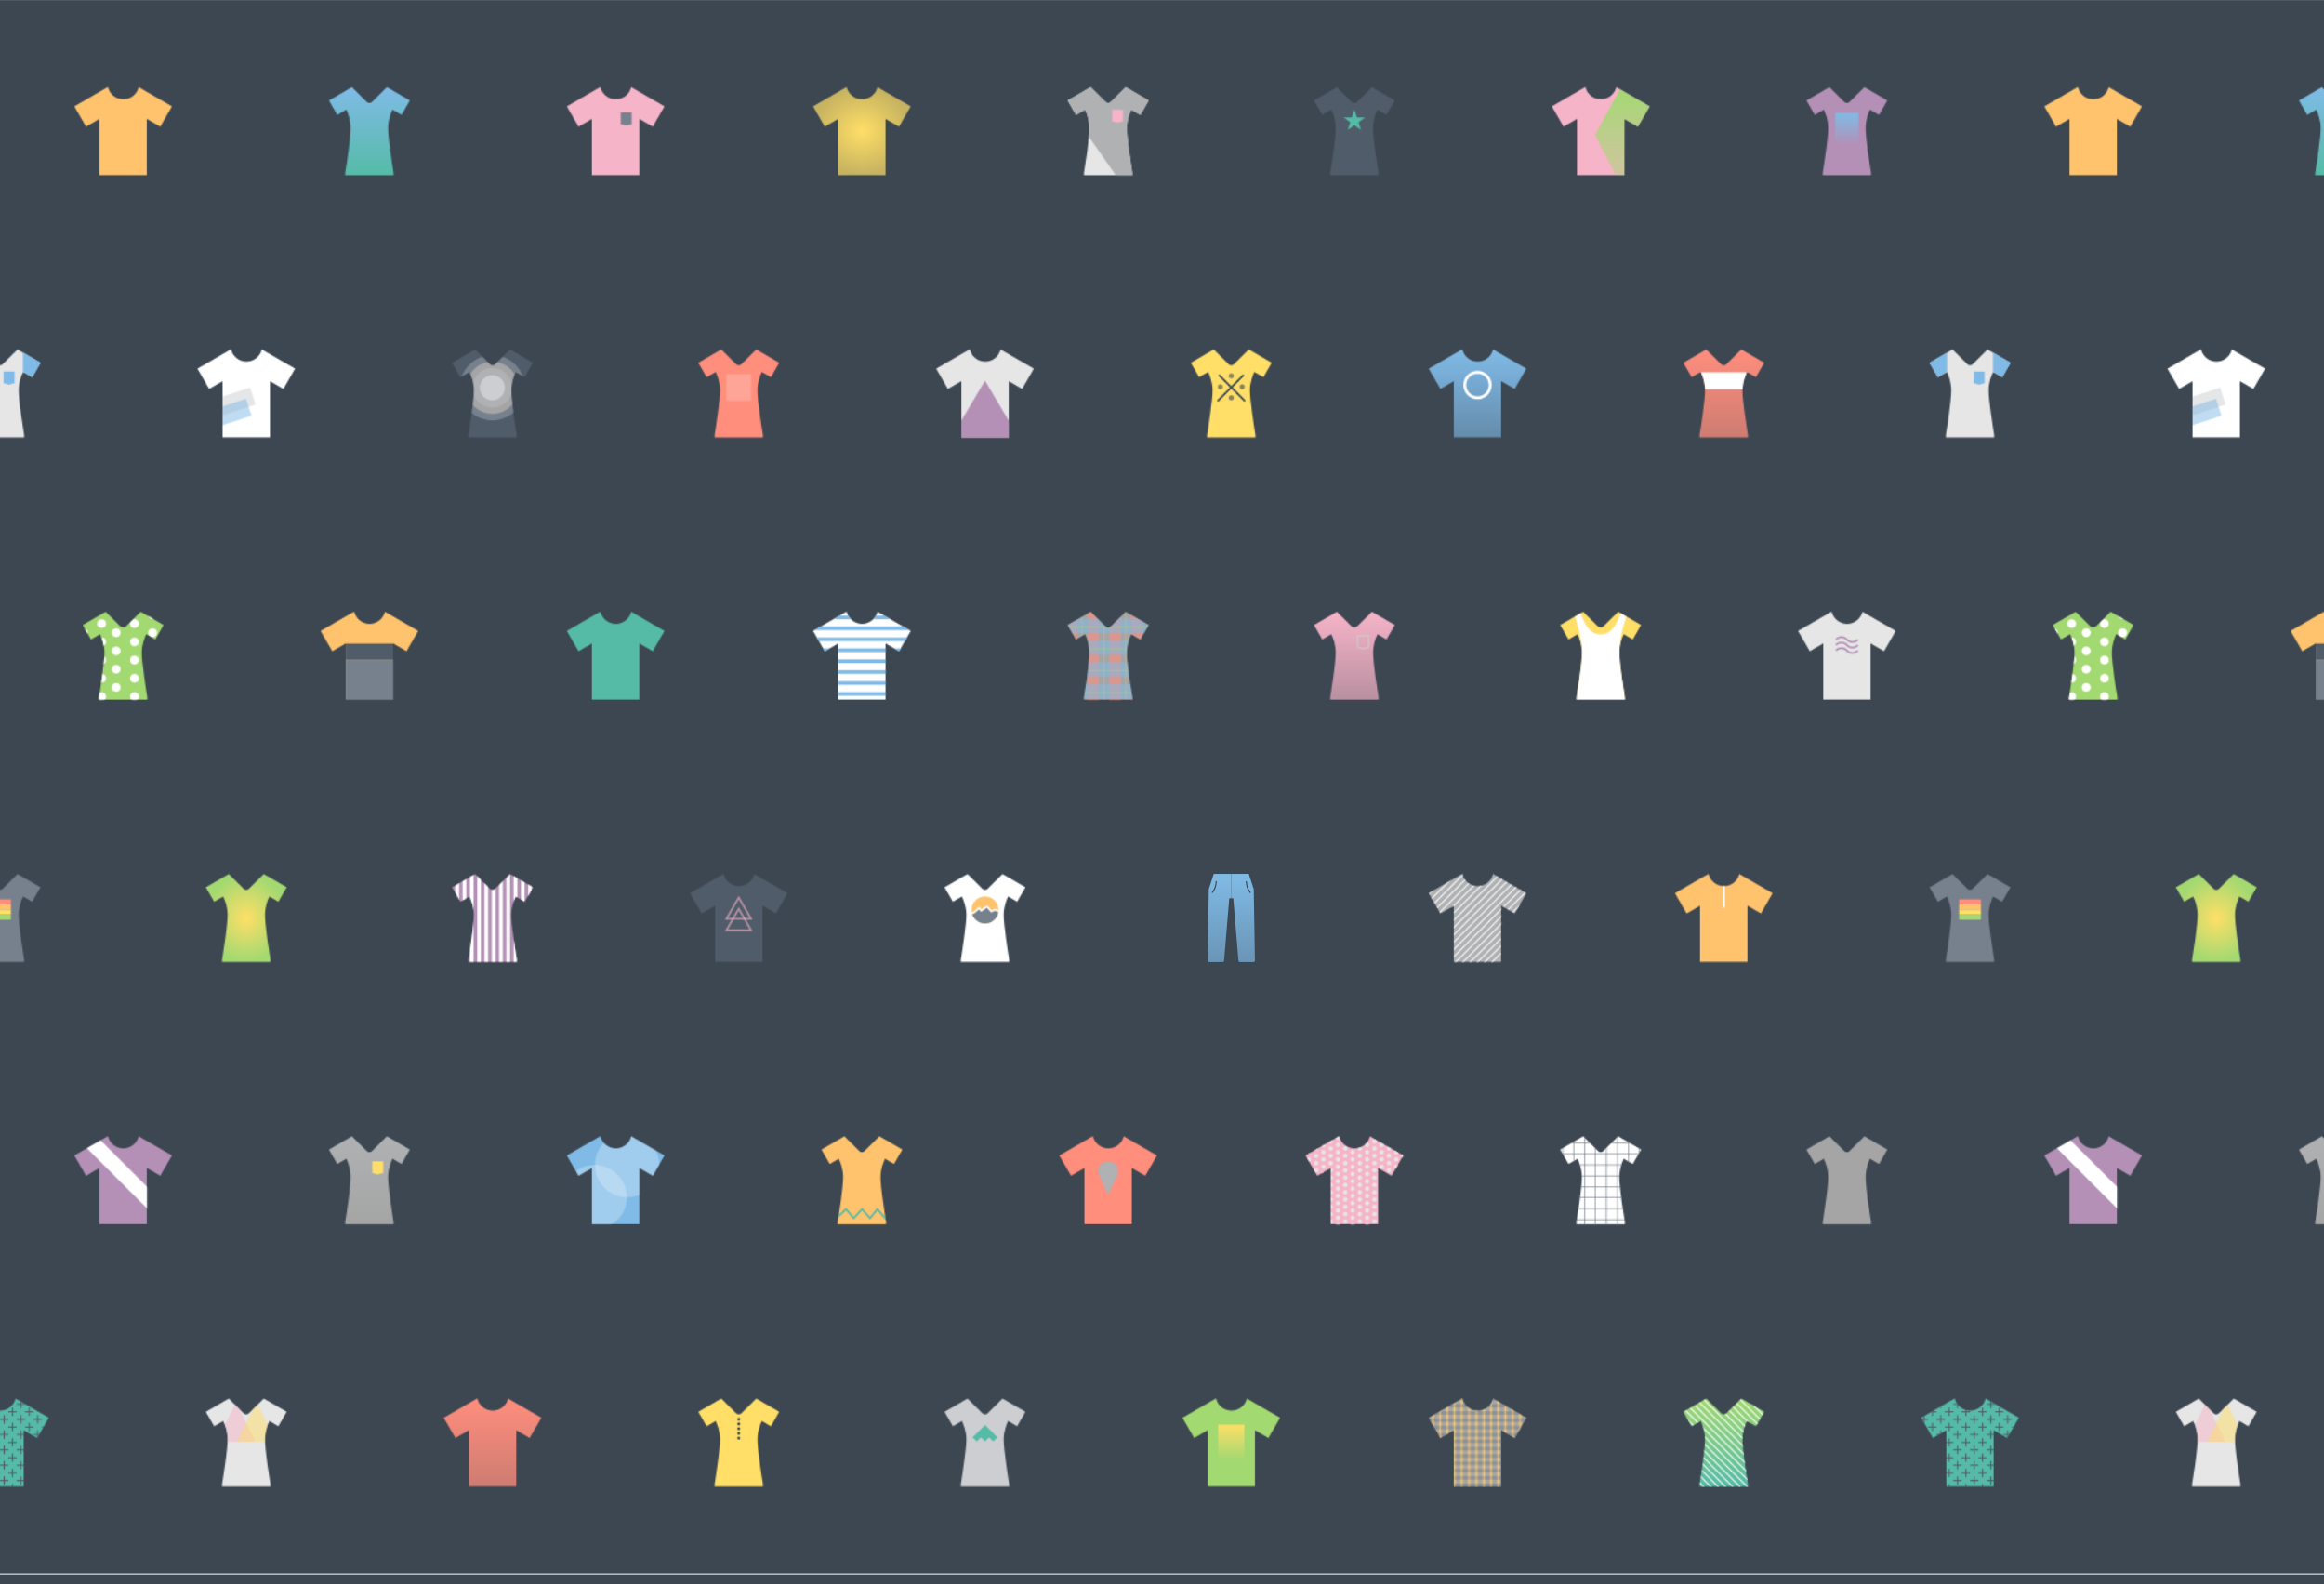 <svg width="1963" height="1338" viewBox="0 0 1963 1338" fill="none" xmlns="http://www.w3.org/2000/svg">
  <defs>
    <pattern id="bg" width="1664" height="1329.231" viewBox="0 0 5408 4320" patternUnits="userSpaceOnUse">
      <rect width="5408" height="4320" fill="#3D4752"/>
      <path fill-rule="evenodd" clip-rule="evenodd" d="M296.113 238.887L204 292.069L236.125 347.71L273 326.42V480.569H335.021H341H403.021V326.42L439.897 347.71L472.021 292.069L380.77 239.385C376.138 258.429 358.97 272.569 338.5 272.569C317.852 272.569 300.564 258.183 296.113 238.887Z" fill="#FFC36D"/>
      <path fill-rule="evenodd" clip-rule="evenodd" d="M1006.96 280.022C1010.86 283.886 1017.14 283.886 1021.04 280.022L1062.07 239.35L1125 275.82L1102.2 315.468L1077.38 301.085C1072.73 310.807 1065.66 329.016 1065.31 350.255C1064.87 377.153 1076.72 451.89 1080.34 474.047V480.836H1018H1010H947.662V474.047C951.284 451.89 963.131 377.153 962.692 350.255C962.345 329.016 955.266 310.807 950.622 301.085L925.804 315.468L903 275.82L965.928 239.35L1006.96 280.022Z" fill="url(#paint0_linear)"/>
      <path fill-rule="evenodd" clip-rule="evenodd" d="M1648.11 238.887L1556 292.069L1588.12 347.71L1625 326.42V480.569H1687.02H1693H1755.02V326.42L1791.9 347.71L1824.02 292.069L1732.77 239.385C1728.14 258.429 1710.97 272.569 1690.5 272.569C1669.85 272.569 1652.56 258.183 1648.11 238.887Z" fill="#F6B4C8"/>
      <path fill-rule="evenodd" clip-rule="evenodd" d="M1734 309H1704V341L1719 345L1734 341V309Z" fill="#77818D"/>
      <path fill-rule="evenodd" clip-rule="evenodd" d="M2324.11 238.887L2232 292.069L2264.12 347.71L2301 326.42V480.569H2363.02H2369H2431.02V326.42L2467.9 347.71L2500.02 292.069L2408.77 239.385C2404.14 258.429 2386.97 272.569 2366.5 272.569C2345.85 272.569 2328.56 258.183 2324.11 238.887Z" fill="url(#paint1_radial)"/>
      <path fill-rule="evenodd" clip-rule="evenodd" d="M3034.96 280.022C3038.86 283.886 3045.14 283.886 3049.04 280.022L3090.07 239.35L3153 275.82L3130.2 315.468L3105.38 301.085C3100.73 310.807 3093.66 329.016 3093.31 350.255C3092.87 377.153 3104.72 451.89 3108.34 474.047V480.836H3046H3038H2975.66V474.047C2979.28 451.89 2991.13 377.153 2990.69 350.255C2990.34 329.016 2983.27 310.807 2978.62 301.085L2953.8 315.468L2931 275.82L2993.93 239.35L3034.96 280.022Z" fill="#E6E6E6"/>
      <mask id="mask0" mask-type="alpha" maskUnits="userSpaceOnUse" x="2931" y="239" width="223" height="242">
        <path fill-rule="evenodd" clip-rule="evenodd" d="M3034.96 280.022C3038.86 283.886 3045.14 283.886 3049.04 280.022L3090.07 239.35L3153 275.82L3130.2 315.468L3105.38 301.085C3100.73 310.807 3093.66 329.016 3093.31 350.255C3092.87 377.153 3104.72 451.89 3108.34 474.047V480.836H3046H3038H2975.66V474.047C2979.28 451.89 2991.13 377.153 2990.69 350.255C2990.34 329.016 2983.27 310.807 2978.62 301.085L2953.8 315.468L2931 275.82L2993.93 239.35L3034.96 280.022Z" fill="#C4C4C4"/>
      </mask>
      <g mask="url(#mask0)">
        <rect x="2915.33" y="269.577" width="199.795" height="290.528" transform="rotate(-34.917 2915.33 269.577)" fill="#AFB1B3"/>
      </g>
      <path fill-rule="evenodd" clip-rule="evenodd" d="M3083 301H3053V333L3068 337L3083 333V301Z" fill="#F6B4C8"/>
      <path fill-rule="evenodd" clip-rule="evenodd" d="M634.113 958.887L542 1012.07L574.125 1067.71L611 1046.42V1200.57H673.021H679H741.021V1046.42L777.897 1067.71L810.021 1012.07L718.77 959.385C714.138 978.43 696.97 992.569 676.5 992.569C655.852 992.569 638.564 978.183 634.113 958.887Z" fill="#FFFFFF"/>
      <mask id="mask1" mask-type="alpha" maskUnits="userSpaceOnUse" x="542" y="958" width="269" height="243">
        <path fill-rule="evenodd" clip-rule="evenodd" d="M634.113 958.887L542 1012.07L574.125 1067.71L611 1046.42V1200.57H673.021H679H741.021V1046.42L777.897 1067.71L810.021 1012.07L718.77 959.385C714.138 978.43 696.97 992.569 676.5 992.569C655.852 992.569 638.564 978.183 634.113 958.887Z" fill="#C4C4C4"/>
      </mask>
      <g mask="url(#mask1)">
        <rect x="559" y="1105.41" width="134" height="49" transform="rotate(-18 559 1105.41)" fill="#CDCED1" fill-opacity="0.5"/>
        <rect x="559" y="1132.41" width="122.167" height="49" transform="rotate(-18 559 1132.41)" fill="#80BBE7" fill-opacity="0.5"/>
      </g>
      <path fill-rule="evenodd" clip-rule="evenodd" d="M1344.96 1000.02C1348.86 1003.89 1355.14 1003.89 1359.04 1000.02L1400.07 959.35L1463 995.82L1440.2 1035.47L1415.38 1021.08C1410.73 1030.81 1403.66 1049.02 1403.31 1070.25C1402.87 1097.15 1414.72 1171.89 1418.34 1194.05V1200.84H1356H1348H1285.66V1194.05C1289.28 1171.89 1301.13 1097.15 1300.69 1070.25C1300.34 1049.02 1293.27 1030.81 1288.62 1021.08L1263.8 1035.47L1241 995.82L1303.93 959.35L1344.96 1000.02Z" fill="#505C6A"/>
      <mask id="mask2" mask-type="alpha" maskUnits="userSpaceOnUse" x="1241" y="959" width="223" height="242">
        <path fill-rule="evenodd" clip-rule="evenodd" d="M1344.96 1000.02C1348.86 1003.89 1355.14 1003.89 1359.04 1000.02L1400.07 959.35L1463 995.82L1440.2 1035.47L1415.38 1021.08C1410.73 1030.81 1403.66 1049.02 1403.31 1070.25C1402.87 1097.15 1414.72 1171.89 1418.34 1194.05V1200.84H1356H1348H1285.66V1194.05C1289.28 1171.89 1301.13 1097.15 1300.69 1070.25C1300.34 1049.02 1293.27 1030.81 1288.62 1021.08L1263.8 1035.47L1241 995.82L1303.93 959.35L1344.96 1000.02Z" fill="#C4C4C4"/>
      </mask>
      <g mask="url(#mask2)">
        <circle cx="1351.5" cy="1064.5" r="89.5" fill="#77818D"/>
        <circle cx="1351.5" cy="1064.5" r="71.5" fill="#A5A5A5"/>
        <circle cx="1351.5" cy="1064.5" r="54.5" fill="#AFB1B3"/>
        <circle cx="1351.5" cy="1064.5" r="34.5" fill="#CDCED1"/>
      </g>
      <path fill-rule="evenodd" clip-rule="evenodd" d="M2020.96 1000.02C2024.86 1003.89 2031.14 1003.89 2035.04 1000.02L2076.07 959.35L2139 995.82L2116.2 1035.47L2091.38 1021.08C2086.73 1030.81 2079.66 1049.02 2079.31 1070.25C2078.87 1097.15 2090.72 1171.89 2094.34 1194.05V1200.84H2032H2024H1961.66V1194.05C1965.28 1171.89 1977.13 1097.15 1976.69 1070.25C1976.34 1049.02 1969.27 1030.81 1964.62 1021.08L1939.8 1035.47L1917 995.82L1979.93 959.35L2020.96 1000.02Z" fill="#FF8E7D"/>
      <rect x="1994" y="1027" width="68" height="73" fill="#FFFFFF" fill-opacity="0.2"/>
      <path fill-rule="evenodd" clip-rule="evenodd" d="M2662.11 958.887L2570 1012.07L2602.12 1067.71L2639 1046.42V1200.57H2701.02H2707H2769.02V1046.42L2805.9 1067.71L2838.02 1012.07L2746.77 959.385C2742.14 978.43 2724.97 992.569 2704.5 992.569C2683.85 992.569 2666.56 978.183 2662.11 958.887Z" fill="#E6E6E6"/>
      <mask id="mask3" mask-type="alpha" maskUnits="userSpaceOnUse" x="2570" y="958" width="269" height="243">
        <path fill-rule="evenodd" clip-rule="evenodd" d="M2662.11 958.887L2570 1012.07L2602.12 1067.71L2639 1046.42V1200.57H2701.02H2707H2769.02V1046.42L2805.9 1067.71L2838.02 1012.07L2746.77 959.385C2742.14 978.429 2724.97 992.569 2704.5 992.569C2683.85 992.569 2666.56 978.183 2662.11 958.887Z" fill="#C4C4C4"/>
      </mask>
      <g mask="url(#mask3)">
        <path d="M2704 1045L2804.46 1214.5H2603.54L2704 1045Z" fill="#B490B6"/>
      </g>
      <path fill-rule="evenodd" clip-rule="evenodd" d="M3372.96 1000.02C3376.86 1003.89 3383.14 1003.89 3387.04 1000.02L3428.07 959.35L3491 995.82L3468.2 1035.47L3443.38 1021.08C3438.73 1030.81 3431.66 1049.02 3431.31 1070.25C3430.87 1097.15 3442.72 1171.89 3446.34 1194.05V1200.84H3384H3376H3313.66V1194.05C3317.28 1171.89 3329.13 1097.15 3328.69 1070.25C3328.34 1049.02 3321.27 1030.81 3316.62 1021.08L3291.8 1035.47L3269 995.82L3331.93 959.35L3372.96 1000.02Z" fill="#FFDF67"/>
      <line x1="3345.77" y1="1029.23" x2="3417.77" y2="1101.23" stroke="#3D4752" stroke-width="5"/>
      <line x1="3342.23" y1="1101.23" x2="3414.23" y2="1029.23" stroke="#3D4752" stroke-width="5"/>
      <circle cx="3380" cy="1032" r="7" fill="#3D4752" fill-opacity="0.6"/>
      <circle cx="3380" cy="1092" r="7" fill="#3D4752" fill-opacity="0.6"/>
      <circle cx="3350" cy="1062" r="7" fill="#3D4752" fill-opacity="0.6"/>
      <circle cx="3410" cy="1062" r="7" fill="#3D4752" fill-opacity="0.6"/>
      <path fill-rule="evenodd" clip-rule="evenodd" d="M972.113 1678.89L880 1732.07L912.125 1787.71L949 1766.42V1920.57H1011.02H1017H1079.02V1766.42L1115.9 1787.71L1148.02 1732.07L1056.77 1679.38C1052.14 1698.43 1034.97 1712.57 1014.5 1712.57C993.852 1712.57 976.564 1698.18 972.113 1678.89Z" fill="#FFC36D"/>
      <mask id="mask4" mask-type="alpha" maskUnits="userSpaceOnUse" x="880" y="1678" width="269" height="243">
        <path fill-rule="evenodd" clip-rule="evenodd" d="M972.113 1678.89L880 1732.07L912.125 1787.71L949 1766.42V1920.57H1011.02H1017H1079.02V1766.42L1115.9 1787.71L1148.02 1732.07L1056.77 1679.38C1052.14 1698.43 1034.97 1712.57 1014.5 1712.57C993.852 1712.57 976.564 1698.18 972.113 1678.89Z" fill="#C4C4C4"/>
      </mask>
      <g mask="url(#mask4)">
        <rect x="937" y="1811" width="154" height="115" fill="#77818D"/>
        <rect x="949" y="1767" width="130" height="44" fill="#505C6A"/>
      </g>
      <path fill-rule="evenodd" clip-rule="evenodd" d="M330.96 1720.02C334.858 1723.89 341.142 1723.89 345.04 1720.02L386.072 1679.35L449 1715.82L426.197 1755.47L401.378 1741.08C396.734 1750.81 389.655 1769.02 389.308 1790.25C388.869 1817.15 400.717 1891.89 404.338 1914.05V1920.84H342.002H333.998H271.662V1914.05C275.284 1891.89 287.131 1817.15 286.692 1790.25C286.345 1769.02 279.266 1750.81 274.622 1741.08L249.804 1755.47L227 1715.82L289.928 1679.35L330.96 1720.02Z" fill="#A3D971"/>
      <mask id="mask5" mask-type="alpha" maskUnits="userSpaceOnUse" x="227" y="1679" width="223" height="242">
        <path fill-rule="evenodd" clip-rule="evenodd" d="M330.96 1720.02C334.858 1723.89 341.142 1723.89 345.04 1720.02L386.072 1679.35L449 1715.82L426.197 1755.47L401.378 1741.08C396.734 1750.81 389.655 1769.02 389.308 1790.25C388.869 1817.15 400.717 1891.89 404.338 1914.05V1920.84H342.002H333.998H271.662V1914.05C275.284 1891.89 287.131 1817.15 286.692 1790.25C286.345 1769.02 279.266 1750.81 274.622 1741.08L249.804 1755.47L227 1715.82L289.928 1679.35L330.96 1720.02Z" fill="#C4C4C4"/>
      </mask>
      <g mask="url(#mask5)">
        <circle cx="279" cy="1712" r="12" fill="#FFFFFF"/>
        <circle cx="279" cy="1762" r="12" fill="#FFFFFF"/>
        <circle cx="229" cy="1737" r="12" fill="#FFFFFF"/>
        <circle cx="279" cy="1812" r="12" fill="#FFFFFF"/>
        <circle cx="279" cy="1862" r="12" fill="#FFFFFF"/>
        <circle cx="279" cy="1912" r="12" fill="#FFFFFF"/>
        <circle cx="319" cy="1687" r="12" fill="#FFFFFF"/>
        <circle cx="319" cy="1737" r="12" fill="#FFFFFF"/>
        <circle cx="319" cy="1787" r="12" fill="#FFFFFF"/>
        <circle cx="319" cy="1837" r="12" fill="#FFFFFF"/>
        <circle cx="319" cy="1887" r="12" fill="#FFFFFF"/>
        <circle cx="369" cy="1712" r="12" fill="#FFFFFF"/>
        <circle cx="369" cy="1762" r="12" fill="#FFFFFF"/>
        <circle cx="369" cy="1812" r="12" fill="#FFFFFF"/>
        <circle cx="369" cy="1862" r="12" fill="#FFFFFF"/>
        <circle cx="369" cy="1912" r="12" fill="#FFFFFF"/>
        <circle cx="419" cy="1687" r="12" fill="#FFFFFF"/>
        <circle cx="419" cy="1737" r="12" fill="#FFFFFF"/>
      </g>
      <path fill-rule="evenodd" clip-rule="evenodd" d="M1648.11 1678.89L1556 1732.07L1588.12 1787.71L1625 1766.42V1920.57H1687.02H1693H1755.02V1766.42L1791.9 1787.71L1824.02 1732.07L1732.77 1679.38C1728.14 1698.43 1710.97 1712.57 1690.5 1712.57C1669.85 1712.57 1652.56 1698.18 1648.11 1678.89Z" fill="#55BBA7"/>
      <path fill-rule="evenodd" clip-rule="evenodd" d="M2324.11 1678.89L2232 1732.07L2264.12 1787.71L2301 1766.42V1920.57H2363.02H2369H2431.02V1766.42L2467.9 1787.71L2500.02 1732.07L2408.77 1679.38C2404.14 1698.43 2386.97 1712.57 2366.5 1712.57C2345.85 1712.57 2328.56 1698.18 2324.11 1678.89Z" fill="#FFFFFF"/>
      <mask id="mask6" mask-type="alpha" maskUnits="userSpaceOnUse" x="2232" y="1678" width="269" height="243">
        <path fill-rule="evenodd" clip-rule="evenodd" d="M2324.11 1678.89L2232 1732.07L2264.12 1787.71L2301 1766.42V1920.57H2363.02H2369H2431.02V1766.42L2467.9 1787.71L2500.02 1732.07L2408.77 1679.38C2404.14 1698.43 2386.97 1712.57 2366.5 1712.57C2345.85 1712.57 2328.56 1698.18 2324.11 1678.89Z" fill="#C4C4C4"/>
      </mask>
      <g mask="url(#mask6)">
        <line x1="2232" y1="1695" x2="2500" y2="1695" stroke="#80BBE7" stroke-width="10"/>
        <line x1="2232" y1="1725" x2="2500" y2="1725" stroke="#80BBE7" stroke-width="10"/>
        <line x1="2232" y1="1755" x2="2500" y2="1755" stroke="#80BBE7" stroke-width="10"/>
        <line x1="2232" y1="1785" x2="2500" y2="1785" stroke="#80BBE7" stroke-width="10"/>
        <line x1="2232" y1="1815" x2="2500" y2="1815" stroke="#80BBE7" stroke-width="10"/>
        <line x1="2232" y1="1845" x2="2500" y2="1845" stroke="#80BBE7" stroke-width="10"/>
        <line x1="2232" y1="1875" x2="2500" y2="1875" stroke="#80BBE7" stroke-width="10"/>
        <line x1="2232" y1="1905" x2="2500" y2="1905" stroke="#80BBE7" stroke-width="10"/>
      </g>
      <path fill-rule="evenodd" clip-rule="evenodd" d="M3034.96 1720.02C3038.86 1723.89 3045.14 1723.89 3049.04 1720.02L3090.07 1679.35L3153 1715.82L3130.2 1755.47L3105.38 1741.08C3100.73 1750.81 3093.66 1769.02 3093.31 1790.25C3092.87 1817.15 3104.72 1891.89 3108.34 1914.05V1920.84H3046H3038H2975.66V1914.05C2979.28 1891.89 2991.13 1817.15 2990.69 1790.25C2990.34 1769.02 2983.27 1750.81 2978.62 1741.08L2953.8 1755.47L2931 1715.82L2993.93 1679.35L3034.96 1720.02Z" fill="#A5A5A5"/>
      <mask id="mask7" mask-type="alpha" maskUnits="userSpaceOnUse" x="2931" y="1679" width="223" height="242">
        <path fill-rule="evenodd" clip-rule="evenodd" d="M3034.96 1720.02C3038.86 1723.89 3045.14 1723.89 3049.04 1720.02L3090.07 1679.35L3153 1715.82L3130.2 1755.47L3105.38 1741.08C3100.73 1750.81 3093.66 1769.02 3093.31 1790.25C3092.87 1817.15 3104.72 1891.89 3108.34 1914.05V1920.84H3046H3038H2975.66V1914.05C2979.28 1891.89 2991.13 1817.15 2990.69 1790.25C2990.34 1769.02 2983.27 1750.81 2978.62 1741.08L2953.8 1755.47L2931 1715.82L2993.93 1679.35L3034.96 1720.02Z" fill="#C4C4C4"/>
      </mask>
      <g mask="url(#mask7)">
        <rect x="2985" y="1675" width="32" height="250" fill="#FF8E7D" fill-opacity="0.6"/>
        <rect x="2925" y="1675" width="32" height="250" fill="#FF8E7D" fill-opacity="0.6"/>
        <rect x="3045" y="1675" width="32" height="250" fill="#FF8E7D" fill-opacity="0.6"/>
        <rect x="3105" y="1675" width="32" height="250" fill="#FF8E7D" fill-opacity="0.6"/>
        <rect x="2920" y="1698" width="237" height="40" fill="#80BBE7" fill-opacity="0.54"/>
        <rect x="2920" y="1758" width="237" height="40" fill="#80BBE7" fill-opacity="0.54"/>
        <rect x="2920" y="1818" width="237" height="40" fill="#80BBE7" fill-opacity="0.54"/>
        <rect x="2920" y="1878" width="237" height="40" fill="#80BBE7" fill-opacity="0.54"/>
        <line x1="2920" y1="1721.5" x2="3157" y2="1721.5" stroke="#A3D971" stroke-opacity="0.5" stroke-width="3"/>
        <line x1="2920" y1="1781.5" x2="3157" y2="1781.5" stroke="#A3D971" stroke-opacity="0.5" stroke-width="3"/>
        <line x1="2920" y1="1841.5" x2="3157" y2="1841.5" stroke="#A3D971" stroke-opacity="0.5" stroke-width="3"/>
        <line x1="2920" y1="1901.5" x2="3157" y2="1901.5" stroke="#A3D971" stroke-opacity="0.5" stroke-width="3"/>
        <line x1="2970.5" y1="1675" x2="2970.5" y2="1925" stroke="#FFDF67" stroke-opacity="0.2" stroke-width="3"/>
        <line x1="3030.5" y1="1675" x2="3030.5" y2="1925" stroke="#FFDF67" stroke-opacity="0.2" stroke-width="3"/>
        <line x1="3090.5" y1="1675" x2="3090.5" y2="1925" stroke="#FFDF67" stroke-opacity="0.2" stroke-width="3"/>
        <line x1="3150.5" y1="1675" x2="3150.5" y2="1925" stroke="#FFDF67" stroke-opacity="0.2" stroke-width="3"/>
      </g>
      <path fill-rule="evenodd" clip-rule="evenodd" d="M668.96 2440.02C672.858 2443.89 679.142 2443.89 683.04 2440.02L724.072 2399.35L787 2435.82L764.197 2475.47L739.378 2461.08C734.734 2470.81 727.655 2489.02 727.309 2510.25C726.869 2537.15 738.717 2611.89 742.338 2634.05V2640.84H680.002H671.998H609.662V2634.05C613.284 2611.89 625.131 2537.15 624.692 2510.25C624.345 2489.02 617.266 2470.81 612.622 2461.08L587.804 2475.47L565 2435.82L627.928 2399.35L668.96 2440.02Z" fill="url(#paint2_radial)"/>
      <path fill-rule="evenodd" clip-rule="evenodd" d="M1344.96 2440.02C1348.86 2443.89 1355.14 2443.89 1359.04 2440.02L1400.07 2399.35L1463 2435.82L1440.2 2475.47L1415.38 2461.08C1410.73 2470.81 1403.66 2489.02 1403.31 2510.25C1402.87 2537.15 1414.72 2611.89 1418.34 2634.05V2640.84H1356H1348H1285.66V2634.05C1289.28 2611.89 1301.13 2537.15 1300.69 2510.25C1300.34 2489.02 1293.27 2470.81 1288.62 2461.08L1263.8 2475.47L1241 2435.82L1303.93 2399.35L1344.96 2440.02Z" fill="#B490B6"/>
      <mask id="mask8" mask-type="alpha" maskUnits="userSpaceOnUse" x="1241" y="2399" width="223" height="242">
        <path fill-rule="evenodd" clip-rule="evenodd" d="M1344.96 2440.02C1348.86 2443.89 1355.14 2443.89 1359.04 2440.02L1400.07 2399.35L1463 2435.82L1440.2 2475.47L1415.38 2461.08C1410.73 2470.81 1403.66 2489.02 1403.31 2510.25C1402.87 2537.15 1414.72 2611.89 1418.34 2634.05V2640.84H1356H1348H1285.66V2634.05C1289.28 2611.89 1301.13 2537.15 1300.69 2510.25C1300.34 2489.02 1293.27 2470.81 1288.62 2461.08L1263.8 2475.47L1241 2435.82L1303.93 2399.35L1344.96 2440.02Z" fill="#C4C4C4"/>
      </mask>
      <g mask="url(#mask8)">
        <line x1="1255" y1="2399" x2="1255" y2="2641" stroke="#FFFFFF" stroke-width="10"/>
        <line x1="1275" y1="2399" x2="1275" y2="2641" stroke="#FFFFFF" stroke-width="10"/>
        <line x1="1295" y1="2399" x2="1295" y2="2641" stroke="#FFFFFF" stroke-width="10"/>
        <line x1="1315" y1="2399" x2="1315" y2="2641" stroke="#FFFFFF" stroke-width="10"/>
        <line x1="1335" y1="2399" x2="1335" y2="2641" stroke="#FFFFFF" stroke-width="10"/>
        <line x1="1355" y1="2399" x2="1355" y2="2641" stroke="#FFFFFF" stroke-width="10"/>
        <line x1="1375" y1="2399" x2="1375" y2="2641" stroke="#FFFFFF" stroke-width="10"/>
        <line x1="1395" y1="2399" x2="1395" y2="2641" stroke="#FFFFFF" stroke-width="10"/>
        <line x1="1415" y1="2399" x2="1415" y2="2641" stroke="#FFFFFF" stroke-width="10"/>
        <line x1="1435" y1="2399" x2="1435" y2="2641" stroke="#FFFFFF" stroke-width="10"/>
        <line x1="1455" y1="2399" x2="1455" y2="2641" stroke="#FFFFFF" stroke-width="10"/>
      </g>
      <path fill-rule="evenodd" clip-rule="evenodd" d="M1986.11 2398.89L1894 2452.07L1926.12 2507.71L1963 2486.42V2640.57H2025.02H2031H2093.02V2486.42L2129.9 2507.71L2162.02 2452.07L2070.77 2399.38C2066.14 2418.43 2048.97 2432.57 2028.5 2432.57C2007.85 2432.57 1990.56 2418.18 1986.11 2398.89Z" fill="#505C6A"/>
      <path d="M2028 2464L2061.77 2522.5H1994.23L2028 2464Z" stroke="#F6B4C8" stroke-opacity="0.61" stroke-width="5"/>
      <path d="M2028 2495L2061.77 2553.5H1994.23L2028 2495Z" stroke="#F6B4C8" stroke-opacity="0.61" stroke-width="5"/>
      <path fill-rule="evenodd" clip-rule="evenodd" d="M2696.96 2440.02C2700.86 2443.89 2707.14 2443.89 2711.04 2440.02L2752.07 2399.35L2815 2435.82L2792.2 2475.47L2767.38 2461.08C2762.73 2470.81 2755.66 2489.02 2755.31 2510.25C2754.87 2537.15 2766.72 2611.89 2770.34 2634.05V2640.84H2708H2700H2637.66V2634.05C2641.28 2611.89 2653.13 2537.15 2652.69 2510.25C2652.34 2489.02 2645.27 2470.81 2640.62 2461.08L2615.8 2475.47L2593 2435.82L2655.93 2399.35L2696.96 2440.02Z" fill="#FFFFFF"/>
      <circle cx="2704" cy="2498" r="37" fill="#FFC36D"/>
      <mask id="mask9" mask-type="alpha" maskUnits="userSpaceOnUse" x="2667" y="2461" width="74" height="74">
        <circle cx="2704" cy="2498" r="37" fill="#FFC36D"/>
      </mask>
      <g mask="url(#mask9)">
        <path d="M2674 2505L2661 2509.5L2672.5 2534.5L2705.5 2548.5L2738.5 2534.5L2751 2506.5L2731.5 2497.5L2721.5 2502L2709.5 2489L2693.5 2500L2688 2493L2674 2505Z" fill="#77818D" stroke="#FFFFFF" stroke-width="5"/>
      </g>
      <path fill-rule="evenodd" clip-rule="evenodd" d="M3338.11 2398.89L3246 2452.07L3278.12 2507.71L3315 2486.42V2640.57H3377.02H3383H3445.02V2486.42L3481.9 2507.71L3514.02 2452.07L3422.77 2399.38C3418.14 2418.43 3400.97 2432.57 3380.5 2432.57C3359.85 2432.57 3342.56 2418.18 3338.11 2398.89Z" fill="#55BBA7"/>
      <path fill-rule="evenodd" clip-rule="evenodd" d="M3425 2469H3395V2501L3410 2505L3425 2501V2469Z" fill="#AFB1B3"/>
      <mask id="mask10" mask-type="alpha" maskUnits="userSpaceOnUse" x="3246" y="2398" width="269" height="243">
        <path fill-rule="evenodd" clip-rule="evenodd" d="M3338.11 2398.89L3246 2452.07L3278.12 2507.71L3315 2486.42V2640.57H3377.02H3383H3445.02V2486.42L3481.9 2507.71L3514.02 2452.07L3422.77 2399.38C3418.14 2418.43 3400.97 2432.57 3380.5 2432.57C3359.85 2432.57 3342.56 2418.18 3338.11 2398.89Z" fill="#C4C4C4"/>
      </mask>
      <g mask="url(#mask10)">
        <rect x="3246" y="2407" width="69" height="102" fill="#AFB1B3"/>
        <rect x="3445" y="2407" width="69" height="102" fill="#AFB1B3"/>
      </g>
      <path fill-rule="evenodd" clip-rule="evenodd" d="M296.113 3118.89L204 3172.07L236.125 3227.71L273 3206.42V3360.57H335.021H341H403.021V3206.42L439.897 3227.71L472.021 3172.07L380.77 3119.38C376.138 3138.43 358.97 3152.57 338.5 3152.57C317.852 3152.57 300.564 3138.18 296.113 3118.89Z" fill="#B490B6"/>
      <mask id="mask11" mask-type="alpha" maskUnits="userSpaceOnUse" x="204" y="3118" width="269" height="243">
        <path fill-rule="evenodd" clip-rule="evenodd" d="M296.113 3118.89L204 3172.07L236.125 3227.71L273 3206.42V3360.57H335.021H341H403.021V3206.42L439.897 3227.71L472.021 3172.07L380.77 3119.38C376.138 3138.43 358.97 3152.57 338.5 3152.57C317.852 3152.57 300.564 3138.18 296.113 3118.89Z" fill="#C4C4C4"/>
      </mask>
      <g mask="url(#mask11)">
        <rect x="234.255" y="3147.95" width="42" height="248.77" transform="rotate(-45 234.255 3147.95)" fill="#FFFFFF"/>
      </g>
      <path fill-rule="evenodd" clip-rule="evenodd" d="M1006.96 3160.02C1010.86 3163.89 1017.14 3163.89 1021.04 3160.02L1062.07 3119.35L1125 3155.82L1102.2 3195.47L1077.38 3181.08C1072.73 3190.81 1065.66 3209.02 1065.31 3230.25C1064.87 3257.15 1076.72 3331.89 1080.34 3354.05V3360.84H1018H1010H947.662V3354.05C951.284 3331.89 963.131 3257.15 962.692 3230.25C962.345 3209.02 955.266 3190.81 950.622 3181.08L925.804 3195.47L903 3155.82L965.928 3119.35L1006.96 3160.02Z" fill="url(#paint3_linear)"/>
      <path fill-rule="evenodd" clip-rule="evenodd" d="M1052 3188H1022V3220L1037 3224L1052 3220V3188Z" fill="#FFDF67"/>
      <path fill-rule="evenodd" clip-rule="evenodd" d="M2358.96 3160.02C2362.86 3163.89 2369.14 3163.89 2373.04 3160.02L2414.07 3119.35L2477 3155.82L2454.2 3195.47L2429.38 3181.08C2424.73 3190.81 2417.66 3209.02 2417.31 3230.25C2416.87 3257.15 2428.72 3331.89 2432.34 3354.05V3360.84H2370H2362H2299.66V3354.05C2303.28 3331.89 2315.13 3257.15 2314.69 3230.25C2314.34 3209.02 2307.27 3190.81 2302.62 3181.08L2277.8 3195.47L2255 3155.82L2317.93 3119.35L2358.96 3160.02Z" fill="#FFC36D"/>
      <mask id="mask12" mask-type="alpha" maskUnits="userSpaceOnUse" x="2255" y="3119" width="223" height="242">
        <path fill-rule="evenodd" clip-rule="evenodd" d="M2358.96 3160.02C2362.86 3163.89 2369.14 3163.89 2373.04 3160.02L2414.07 3119.35L2477 3155.82L2454.2 3195.47L2429.38 3181.08C2424.73 3190.81 2417.66 3209.02 2417.31 3230.25C2416.87 3257.15 2428.72 3331.89 2432.34 3354.05V3360.84H2370H2362H2299.66V3354.05C2303.28 3331.89 2315.13 3257.15 2314.69 3230.25C2314.34 3209.02 2307.27 3190.81 2302.62 3181.08L2277.8 3195.47L2255 3155.82L2317.93 3119.35L2358.96 3160.02Z" fill="#C4C4C4"/>
      </mask>
      <g mask="url(#mask12)">
        <path d="M2322.5 3319.5L2296.5 3344L2269 3375.5L2451 3378V3319.5L2429.5 3344L2408.5 3319.5L2388.5 3344L2366.5 3319.5L2343.5 3344L2322.5 3319.5Z" stroke="#55BBA7" stroke-width="5"/>
      </g>
      <path fill-rule="evenodd" clip-rule="evenodd" d="M1648.11 3118.89L1556 3172.07L1588.12 3227.71L1625 3206.42V3360.57H1687.02H1693H1755.02V3206.42L1791.9 3227.71L1824.02 3172.07L1732.77 3119.38C1728.14 3138.43 1710.97 3152.57 1690.5 3152.57C1669.85 3152.57 1652.56 3138.18 1648.11 3118.89Z" fill="#80BBE7"/>
      <mask id="mask13" mask-type="alpha" maskUnits="userSpaceOnUse" x="1556" y="3118" width="269" height="243">
        <path fill-rule="evenodd" clip-rule="evenodd" d="M1648.11 3118.89L1556 3172.07L1588.12 3227.71L1625 3206.42V3360.57H1687.02H1693H1755.02V3206.42L1791.9 3227.71L1824.02 3172.07L1732.77 3119.38C1728.14 3138.43 1710.97 3152.57 1690.5 3152.57C1669.85 3152.57 1652.56 3138.18 1648.11 3118.89Z" fill="#C4C4C4"/>
      </mask>
      <g mask="url(#mask13)">
        <circle cx="1632.5" cy="3286.5" r="88.5" fill="#FFFFFF" fill-opacity="0.25"/>
        <circle cx="1721.5" cy="3198.5" r="88.5" fill="#FFFFFF" fill-opacity="0.25"/>
      </g>
      <path fill-rule="evenodd" clip-rule="evenodd" d="M3000.11 3118.89L2908 3172.07L2940.12 3227.71L2977 3206.42V3360.57H3039.02H3045H3107.02V3206.42L3143.9 3227.71L3176.02 3172.07L3084.77 3119.38C3080.14 3138.43 3062.97 3152.57 3042.5 3152.57C3021.85 3152.57 3004.56 3138.18 3000.11 3118.89Z" fill="#FF8E7D"/>
      <path d="M3065 3230L3043.82 3276.5C3043.11 3278.06 3040.89 3278.06 3040.18 3276.5L3019 3230C2995 3175 3089 3175 3065 3230Z" fill="#AFB1B3"/>
      <path fill-rule="evenodd" clip-rule="evenodd" d="M668.96 3880.02C672.858 3883.89 679.142 3883.89 683.04 3880.02L724.072 3839.35L787 3875.82L764.197 3915.47L739.378 3901.08C734.734 3910.81 727.655 3929.02 727.309 3950.25C726.869 3977.15 738.717 4051.89 742.338 4074.05V4080.84H680.002H671.998H609.662V4074.05C613.284 4051.89 625.131 3977.15 624.692 3950.25C624.345 3929.02 617.266 3910.81 612.622 3901.08L587.804 3915.47L565 3875.82L627.928 3839.35L668.96 3880.02Z" fill="#E6E6E6"/>
      <mask id="mask14" mask-type="alpha" maskUnits="userSpaceOnUse" x="565" y="3839" width="223" height="242">
        <path fill-rule="evenodd" clip-rule="evenodd" d="M668.96 3880.02C672.858 3883.89 679.142 3883.89 683.04 3880.02L724.072 3839.35L787 3875.82L764.197 3915.47L739.378 3901.08C734.734 3910.81 727.655 3929.02 727.309 3950.25C726.869 3977.15 738.717 4051.89 742.338 4074.05V4080.84H680.002H671.998H609.662V4074.05C613.284 4051.89 625.131 3977.15 624.692 3950.25C624.345 3929.02 617.266 3910.81 612.622 3901.08L587.804 3915.47L565 3875.82L627.928 3839.35L668.96 3880.02Z" fill="#C4C4C4"/>
      </mask>
      <g mask="url(#mask14)">
        <path d="M648 3849L700.828 3957.75H595.172L648 3849Z" fill="#F6B4C8" fill-opacity="0.5"/>
        <path d="M704 3849L756.828 3957.75H651.172L704 3849Z" fill="#FFDF67" fill-opacity="0.5"/>
      </g>
      <path fill-rule="evenodd" clip-rule="evenodd" d="M1310.11 3838.89L1218 3892.07L1250.12 3947.71L1287 3926.42V4080.57H1349.02H1355H1417.02V3926.42L1453.9 3947.71L1486.02 3892.07L1394.77 3839.38C1390.14 3858.43 1372.97 3872.57 1352.5 3872.57C1331.85 3872.57 1314.56 3858.18 1310.11 3838.89Z" fill="url(#paint4_linear)"/>
      <path fill-rule="evenodd" clip-rule="evenodd" d="M2020.96 3880.02C2024.86 3883.89 2031.14 3883.89 2035.04 3880.02L2076.07 3839.35L2139 3875.82L2116.2 3915.47L2091.38 3901.08C2086.73 3910.81 2079.66 3929.02 2079.31 3950.25C2078.87 3977.15 2090.72 4051.89 2094.34 4074.05V4080.84H2032H2024H1961.66V4074.05C1965.28 4051.89 1977.13 3977.15 1976.69 3950.25C1976.34 3929.02 1969.27 3910.81 1964.62 3901.08L1939.8 3915.47L1917 3875.82L1979.93 3839.35L2020.96 3880.02Z" fill="#FFDF67"/>
      <circle cx="2028" cy="3896" r="4" fill="#3D4752"/>
      <circle cx="2028" cy="3909" r="4" fill="#3D4752"/>
      <circle cx="2028" cy="3922" r="4" fill="#3D4752"/>
      <circle cx="2028" cy="3935" r="4" fill="#3D4752"/>
      <circle cx="2028" cy="3948" r="4" fill="#3D4752"/>
      <path fill-rule="evenodd" clip-rule="evenodd" d="M2696.96 3880.02C2700.86 3883.89 2707.14 3883.89 2711.04 3880.02L2752.07 3839.35L2815 3875.82L2792.2 3915.47L2767.38 3901.08C2762.73 3910.81 2755.66 3929.02 2755.31 3950.25C2754.87 3977.15 2766.72 4051.89 2770.34 4074.05V4080.84H2708H2700H2637.66V4074.05C2641.28 4051.89 2653.13 3977.15 2652.69 3950.25C2652.34 3929.02 2645.27 3910.81 2640.62 3901.08L2615.8 3915.47L2593 3875.82L2655.93 3839.35L2696.96 3880.02Z" fill="#CDCED1"/>
      <path d="M2670 3945.94L2681.31 3957.25L2692.63 3945.94L2703.94 3957.25L2715.25 3945.94L2726.57 3957.25L2737.88 3945.94L2703.94 3912L2670 3945.94Z" fill="#55BBA7"/>
      <path fill-rule="evenodd" clip-rule="evenodd" d="M3338.11 3838.89L3246 3892.07L3278.12 3947.71L3315 3926.42V4080.57H3377.02H3383H3445.02V3926.42L3481.9 3947.71L3514.02 3892.07L3422.77 3839.38C3418.14 3858.43 3400.97 3872.57 3380.5 3872.57C3359.85 3872.57 3342.56 3858.18 3338.11 3838.89Z" fill="#A3D971"/>
      <rect x="3344" y="3911" width="72" height="97" fill="url(#paint5_linear)"/>
      <path fill-rule="evenodd" clip-rule="evenodd" d="M3710.96 280.022C3714.86 283.886 3721.14 283.886 3725.04 280.022L3766.07 239.35L3829 275.82L3806.2 315.468L3781.38 301.085C3776.73 310.807 3769.66 329.016 3769.31 350.255C3768.87 377.152 3780.72 451.889 3784.34 474.047V480.836H3722H3714H3651.66V474.047C3655.28 451.889 3667.13 377.152 3666.69 350.255C3666.34 329.016 3659.27 310.807 3654.62 301.085L3629.8 315.468L3607 275.82L3669.93 239.35L3710.96 280.022Z" fill="#505C6A"/>
      <path d="M3718 301L3724.96 322.42H3747.48L3729.26 335.659L3736.22 357.08L3718 343.841L3699.78 357.08L3706.74 335.659L3688.52 322.42H3711.04L3718 301Z" fill="#55BBA7"/>
      <path fill-rule="evenodd" clip-rule="evenodd" d="M4014.11 2398.89L3922 2452.07L3954.12 2507.71L3991 2486.42V2640.57H4053.02H4059H4121.02V2486.42L4157.9 2507.71L4190.02 2452.07L4098.77 2399.38C4094.14 2418.43 4076.97 2432.57 4056.5 2432.57C4035.85 2432.57 4018.56 2418.18 4014.11 2398.89Z" fill="#AFB1B3"/>
      <mask id="mask15" mask-type="alpha" maskUnits="userSpaceOnUse" x="3922" y="2398" width="269" height="243">
        <path fill-rule="evenodd" clip-rule="evenodd" d="M4014.11 2398.89L3922 2452.07L3954.12 2507.71L3991 2486.42V2640.57H4053.02H4059H4121.02V2486.42L4157.9 2507.71L4190.02 2452.07L4098.77 2399.38C4094.14 2418.43 4076.97 2432.57 4056.5 2432.57C4035.85 2432.57 4018.56 2418.18 4014.11 2398.89Z" fill="#C4C4C4"/>
      </mask>
      <g mask="url(#mask15)">
        <line y1="-1.5" x2="262" y2="-1.5" transform="matrix(-0.707 0.707 0.707 0.707 4156.26 2423)" stroke="#FFFFFF" stroke-width="3"/>
        <line y1="-1.5" x2="241.831" y2="-1.5" transform="matrix(-0.707 0.707 0.707 0.707 4142 2417.26)" stroke="#FFFFFF" stroke-width="3"/>
        <line y1="-1.5" x2="223.446" y2="-1.5" transform="matrix(-0.707 0.707 0.707 0.707 4129 2410.26)" stroke="#FFFFFF" stroke-width="3"/>
        <line y1="-1.5" x2="203.647" y2="-1.5" transform="matrix(-0.707 0.707 0.707 0.707 4115 2404.26)" stroke="#FFFFFF" stroke-width="3"/>
        <line y1="-1.5" x2="189.505" y2="-1.5" transform="matrix(-0.707 0.707 0.707 0.707 4105 2394.26)" stroke="#FFFFFF" stroke-width="3"/>
        <line y1="-1.5" x2="125.865" y2="-1.5" transform="matrix(-0.707 0.707 0.707 0.707 4060 2419.26)" stroke="#FFFFFF" stroke-width="3"/>
        <line y1="-1.5" x2="141.421" y2="-1.5" transform="matrix(-0.707 0.707 0.707 0.707 4041.26 2418)" stroke="#FFFFFF" stroke-width="3"/>
        <line y1="-1.5" x2="134.35" y2="-1.5" transform="matrix(-0.707 0.707 0.707 0.707 4029.26 2410)" stroke="#FFFFFF" stroke-width="3"/>
        <line y1="-1.5" x2="131.522" y2="-1.5" transform="matrix(-0.707 0.707 0.707 0.707 4019.26 2400)" stroke="#FFFFFF" stroke-width="3"/>
        <line y1="-1.5" x2="131.522" y2="-1.5" transform="matrix(-0.707 0.707 0.707 0.707 4012.26 2387)" stroke="#FFFFFF" stroke-width="3"/>
        <line y1="-1.5" x2="87.681" y2="-1.5" transform="matrix(-0.707 0.707 0.707 0.707 3973.26 2406)" stroke="#FFFFFF" stroke-width="3"/>
        <line y1="-1.5" x2="280.014" y2="-1.5" transform="matrix(-0.707 0.707 0.707 0.707 4169 2430.26)" stroke="#FFFFFF" stroke-width="3"/>
        <line y1="-1.5" x2="295.571" y2="-1.5" transform="matrix(-0.707 0.707 0.707 0.707 4180 2439.26)" stroke="#FFFFFF" stroke-width="3"/>
        <line y1="-1.5" x2="291.328" y2="-1.5" transform="matrix(-0.707 0.707 0.707 0.707 4193 2446.26)" stroke="#FFFFFF" stroke-width="3"/>
        <line y1="-1.5" x2="231.931" y2="-1.5" transform="matrix(-0.707 0.707 0.707 0.707 4173.26 2486)" stroke="#FFFFFF" stroke-width="3"/>
        <line y1="-1.5" x2="132.936" y2="-1.5" transform="matrix(-0.707 0.707 0.707 0.707 4122.26 2557)" stroke="#FFFFFF" stroke-width="3"/>
        <line y1="-1.5" x2="103.238" y2="-1.5" transform="matrix(-0.707 0.707 0.707 0.707 4121.26 2578)" stroke="#FFFFFF" stroke-width="3"/>
        <line y1="-1.5" x2="76.368" y2="-1.5" transform="matrix(-0.707 0.707 0.707 0.707 4122 2597.26)" stroke="#FFFFFF" stroke-width="3"/>
        <line y1="-1.5" x2="46.669" y2="-1.5" transform="matrix(-0.707 0.707 0.707 0.707 4121.26 2618)" stroke="#FFFFFF" stroke-width="3"/>
      </g>
      <path fill-rule="evenodd" clip-rule="evenodd" d="M5062.96 280.022C5066.86 283.886 5073.14 283.886 5077.04 280.022L5118.07 239.35L5181 275.82L5158.2 315.468L5133.38 301.085C5128.73 310.807 5121.66 329.016 5121.31 350.255C5120.87 377.152 5132.72 451.889 5136.34 474.047V480.836H5074H5066H5003.66V474.047C5007.28 451.889 5019.13 377.152 5018.69 350.255C5018.34 329.016 5011.27 310.807 5006.62 301.085L4981.8 315.468L4959 275.82L5021.93 239.35L5062.96 280.022Z" fill="#B490B6"/>
      <rect x="5038" y="310" width="64" height="88" fill="url(#paint6_linear)"/>
      <path fill-rule="evenodd" clip-rule="evenodd" d="M4014.11 958.887L3922 1012.07L3954.12 1067.71L3991 1046.42V1200.57H4053.02H4059H4121.02V1046.42L4157.9 1067.71L4190.02 1012.07L4098.77 959.385C4094.14 978.43 4076.97 992.569 4056.5 992.569C4035.85 992.569 4018.56 978.183 4014.11 958.887Z" fill="url(#paint7_linear)"/>
      <circle cx="4056" cy="1057" r="35" stroke="#FFFFFF" stroke-width="8"/>
      <path fill-rule="evenodd" clip-rule="evenodd" d="M3676.11 3118.89L3584 3172.07L3616.12 3227.71L3653 3206.42V3360.57H3715.02H3721H3783.02V3206.42L3819.9 3227.71L3852.02 3172.07L3760.77 3119.38C3756.14 3138.43 3738.97 3152.57 3718.5 3152.57C3697.85 3152.57 3680.56 3138.18 3676.11 3118.89Z" fill="#F6B4C8"/>
      <mask id="mask16" mask-type="alpha" maskUnits="userSpaceOnUse" x="3584" y="3118" width="269" height="243">
        <path fill-rule="evenodd" clip-rule="evenodd" d="M3676.11 3118.89L3584 3172.07L3616.12 3227.71L3653 3206.42V3360.57H3715.02H3721H3783.02V3206.42L3819.9 3227.71L3852.02 3172.07L3760.77 3119.38C3756.14 3138.43 3738.97 3152.57 3718.5 3152.57C3697.85 3152.57 3680.56 3138.18 3676.11 3118.89Z" fill="#C4C4C4"/>
      </mask>
      <g mask="url(#mask16)">
        <circle cx="3633" cy="3163" r="6" fill="#E6E6E6"/>
        <circle cx="3633" cy="3143" r="6" fill="#E6E6E6"/>
        <circle cx="3633" cy="3183" r="6" fill="#E6E6E6"/>
        <circle cx="3633" cy="3203" r="6" fill="#E6E6E6"/>
        <circle cx="3633" cy="3223" r="6" fill="#E6E6E6"/>
        <circle cx="3613" cy="3173" r="6" fill="#E6E6E6"/>
        <circle cx="3613" cy="3153" r="6" fill="#E6E6E6"/>
        <circle cx="3613" cy="3193" r="6" fill="#E6E6E6"/>
        <circle cx="3613" cy="3213" r="6" fill="#E6E6E6"/>
        <circle cx="3593" cy="3163" r="6" fill="#E6E6E6"/>
        <circle cx="3593" cy="3183" r="6" fill="#E6E6E6"/>
        <circle cx="3653" cy="3173" r="6" fill="#E6E6E6"/>
        <circle cx="3653" cy="3153" r="6" fill="#E6E6E6"/>
        <circle cx="3653" cy="3193" r="6" fill="#E6E6E6"/>
        <circle cx="3653" cy="3213" r="6" fill="#E6E6E6"/>
        <circle cx="3653" cy="3253" r="6" fill="#E6E6E6"/>
        <circle cx="3653" cy="3233" r="6" fill="#E6E6E6"/>
        <circle cx="3653" cy="3273" r="6" fill="#E6E6E6"/>
        <circle cx="3653" cy="3293" r="6" fill="#E6E6E6"/>
        <circle cx="3653" cy="3333" r="6" fill="#E6E6E6"/>
        <circle cx="3653" cy="3313" r="6" fill="#E6E6E6"/>
        <circle cx="3653" cy="3353" r="6" fill="#E6E6E6"/>
        <circle cx="3653" cy="3133" r="6" fill="#E6E6E6"/>
        <circle cx="3673" cy="3163" r="6" fill="#E6E6E6"/>
        <circle cx="3673" cy="3143" r="6" fill="#E6E6E6"/>
        <circle cx="3673" cy="3183" r="6" fill="#E6E6E6"/>
        <circle cx="3673" cy="3203" r="6" fill="#E6E6E6"/>
        <circle cx="3673" cy="3243" r="6" fill="#E6E6E6"/>
        <circle cx="3673" cy="3223" r="6" fill="#E6E6E6"/>
        <circle cx="3673" cy="3263" r="6" fill="#E6E6E6"/>
        <circle cx="3673" cy="3283" r="6" fill="#E6E6E6"/>
        <circle cx="3673" cy="3323" r="6" fill="#E6E6E6"/>
        <circle cx="3673" cy="3303" r="6" fill="#E6E6E6"/>
        <circle cx="3673" cy="3343" r="6" fill="#E6E6E6"/>
        <circle cx="3673" cy="3363" r="6" fill="#E6E6E6"/>
        <circle cx="3673" cy="3123" r="6" fill="#E6E6E6"/>
        <circle cx="3693" cy="3173" r="6" fill="#E6E6E6"/>
        <circle cx="3693" cy="3153" r="6" fill="#E6E6E6"/>
        <circle cx="3693" cy="3193" r="6" fill="#E6E6E6"/>
        <circle cx="3693" cy="3213" r="6" fill="#E6E6E6"/>
        <circle cx="3693" cy="3253" r="6" fill="#E6E6E6"/>
        <circle cx="3693" cy="3233" r="6" fill="#E6E6E6"/>
        <circle cx="3693" cy="3273" r="6" fill="#E6E6E6"/>
        <circle cx="3693" cy="3293" r="6" fill="#E6E6E6"/>
        <circle cx="3693" cy="3333" r="6" fill="#E6E6E6"/>
        <circle cx="3693" cy="3313" r="6" fill="#E6E6E6"/>
        <circle cx="3693" cy="3353" r="6" fill="#E6E6E6"/>
        <circle cx="3713" cy="3163" r="6" fill="#E6E6E6"/>
        <circle cx="3713" cy="3183" r="6" fill="#E6E6E6"/>
        <circle cx="3713" cy="3203" r="6" fill="#E6E6E6"/>
        <circle cx="3713" cy="3243" r="6" fill="#E6E6E6"/>
        <circle cx="3713" cy="3223" r="6" fill="#E6E6E6"/>
        <circle cx="3713" cy="3263" r="6" fill="#E6E6E6"/>
        <circle cx="3713" cy="3283" r="6" fill="#E6E6E6"/>
        <circle cx="3713" cy="3323" r="6" fill="#E6E6E6"/>
        <circle cx="3713" cy="3303" r="6" fill="#E6E6E6"/>
        <circle cx="3713" cy="3343" r="6" fill="#E6E6E6"/>
        <circle cx="3713" cy="3363" r="6" fill="#E6E6E6"/>
        <circle cx="3733" cy="3173" r="6" fill="#E6E6E6"/>
        <circle cx="3733" cy="3153" r="6" fill="#E6E6E6"/>
        <circle cx="3733" cy="3193" r="6" fill="#E6E6E6"/>
        <circle cx="3733" cy="3213" r="6" fill="#E6E6E6"/>
        <circle cx="3733" cy="3253" r="6" fill="#E6E6E6"/>
        <circle cx="3733" cy="3233" r="6" fill="#E6E6E6"/>
        <circle cx="3733" cy="3273" r="6" fill="#E6E6E6"/>
        <circle cx="3733" cy="3293" r="6" fill="#E6E6E6"/>
        <circle cx="3733" cy="3333" r="6" fill="#E6E6E6"/>
        <circle cx="3733" cy="3313" r="6" fill="#E6E6E6"/>
        <circle cx="3733" cy="3353" r="6" fill="#E6E6E6"/>
        <circle cx="3753" cy="3163" r="6" fill="#E6E6E6"/>
        <circle cx="3753" cy="3143" r="6" fill="#E6E6E6"/>
        <circle cx="3753" cy="3183" r="6" fill="#E6E6E6"/>
        <circle cx="3753" cy="3203" r="6" fill="#E6E6E6"/>
        <circle cx="3753" cy="3243" r="6" fill="#E6E6E6"/>
        <circle cx="3753" cy="3223" r="6" fill="#E6E6E6"/>
        <circle cx="3753" cy="3263" r="6" fill="#E6E6E6"/>
        <circle cx="3753" cy="3283" r="6" fill="#E6E6E6"/>
        <circle cx="3753" cy="3323" r="6" fill="#E6E6E6"/>
        <circle cx="3753" cy="3303" r="6" fill="#E6E6E6"/>
        <circle cx="3753" cy="3343" r="6" fill="#E6E6E6"/>
        <circle cx="3753" cy="3363" r="6" fill="#E6E6E6"/>
        <circle cx="3773" cy="3173" r="6" fill="#E6E6E6"/>
        <circle cx="3773" cy="3153" r="6" fill="#E6E6E6"/>
        <circle cx="3773" cy="3193" r="6" fill="#E6E6E6"/>
        <circle cx="3773" cy="3213" r="6" fill="#E6E6E6"/>
        <circle cx="3773" cy="3253" r="6" fill="#E6E6E6"/>
        <circle cx="3773" cy="3233" r="6" fill="#E6E6E6"/>
        <circle cx="3773" cy="3273" r="6" fill="#E6E6E6"/>
        <circle cx="3773" cy="3293" r="6" fill="#E6E6E6"/>
        <circle cx="3773" cy="3333" r="6" fill="#E6E6E6"/>
        <circle cx="3773" cy="3313" r="6" fill="#E6E6E6"/>
        <circle cx="3773" cy="3353" r="6" fill="#E6E6E6"/>
        <circle cx="3773" cy="3133" r="6" fill="#E6E6E6"/>
        <circle cx="3793" cy="3163" r="6" fill="#E6E6E6"/>
        <circle cx="3793" cy="3143" r="6" fill="#E6E6E6"/>
        <circle cx="3793" cy="3183" r="6" fill="#E6E6E6"/>
        <circle cx="3793" cy="3203" r="6" fill="#E6E6E6"/>
        <circle cx="3813" cy="3173" r="6" fill="#E6E6E6"/>
        <circle cx="3813" cy="3153" r="6" fill="#E6E6E6"/>
        <circle cx="3813" cy="3193" r="6" fill="#E6E6E6"/>
        <circle cx="3813" cy="3213" r="6" fill="#E6E6E6"/>
        <circle cx="3833" cy="3163" r="6" fill="#E6E6E6"/>
        <circle cx="3833" cy="3183" r="6" fill="#E6E6E6"/>
        <circle cx="3833" cy="3203" r="6" fill="#E6E6E6"/>
        <circle cx="3853" cy="3173" r="6" fill="#E6E6E6"/>
      </g>
      <path fill-rule="evenodd" clip-rule="evenodd" d="M3710.96 1720.02C3714.86 1723.89 3721.14 1723.89 3725.04 1720.02L3766.07 1679.35L3829 1715.82L3806.2 1755.47L3781.38 1741.08C3776.73 1750.81 3769.66 1769.02 3769.31 1790.25C3768.87 1817.15 3780.72 1891.89 3784.34 1914.05V1920.84H3722H3714H3651.66V1914.05C3655.28 1891.89 3667.13 1817.15 3666.69 1790.25C3666.34 1769.02 3659.27 1750.81 3654.62 1741.08L3629.8 1755.47L3607 1715.82L3669.93 1679.35L3710.96 1720.02Z" fill="url(#paint8_linear)"/>
      <path d="M3727 1745V1743.5H3725.5V1745H3727ZM3757 1745H3758.5V1743.5H3757V1745ZM3727 1777H3725.5V1778.15L3726.61 1778.45L3727 1777ZM3742 1781L3741.61 1782.45L3742 1782.55L3742.39 1782.45L3742 1781ZM3757 1777L3757.39 1778.45L3758.5 1778.15V1777H3757ZM3727 1746.5H3757V1743.5H3727V1746.5ZM3728.5 1777V1745H3725.5V1777H3728.5ZM3742.39 1779.55L3727.39 1775.55L3726.61 1778.45L3741.61 1782.45L3742.39 1779.55ZM3756.61 1775.55L3741.61 1779.55L3742.39 1782.45L3757.39 1778.45L3756.61 1775.55ZM3755.5 1745V1777H3758.5V1745H3755.5Z" fill="#CDCED1"/>
      <path fill-rule="evenodd" clip-rule="evenodd" d="M-7.04 1000.02C-3.142 1003.89 3.142 1003.89 7.04 1000.02L48.072 959.35L111 995.82L88.197 1035.47L63.378 1021.08C58.734 1030.81 51.655 1049.02 51.309 1070.25C50.869 1097.15 62.717 1171.89 66.338 1194.05V1200.84H4.002H-4.002H-66.338V1194.05C-62.716 1171.89 -50.869 1097.15 -51.308 1070.25C-51.655 1049.02 -58.734 1030.81 -63.378 1021.08L-88.196 1035.47L-111 995.82L-48.072 959.35L-7.04 1000.02Z" fill="#E6E6E6"/>
      <path fill-rule="evenodd" clip-rule="evenodd" d="M40 1020H10V1052L25 1056L40 1052V1020Z" fill="#80BBE7"/>
      <mask id="mask17" mask-type="alpha" maskUnits="userSpaceOnUse" x="-111" y="959" width="223" height="242">
        <path fill-rule="evenodd" clip-rule="evenodd" d="M-7.04 1000.02C-3.142 1003.89 3.142 1003.89 7.04 1000.02L48.072 959.35L111 995.82L88.197 1035.47L63.378 1021.08C58.734 1030.81 51.655 1049.02 51.309 1070.25C50.869 1097.15 62.717 1171.89 66.338 1194.05V1200.84H4.002H-4.002H-66.338V1194.05C-62.716 1171.89 -50.869 1097.15 -51.308 1070.25C-51.655 1049.02 -58.734 1030.81 -63.378 1021.08L-88.196 1035.47L-111 995.82L-48.072 959.35L-7.04 1000.02Z" fill="#C4C4C4"/>
      </mask>
      <g mask="url(#mask17)">
        <rect x="63" y="962" width="50" height="77" fill="#80BBE7"/>
      </g>
      <path fill-rule="evenodd" clip-rule="evenodd" d="M5400.96 1000.02C5404.86 1003.89 5411.14 1003.89 5415.04 1000.02L5456.07 959.35L5519 995.82L5496.2 1035.47L5471.38 1021.08C5466.73 1030.81 5459.66 1049.02 5459.31 1070.25C5458.87 1097.15 5470.72 1171.89 5474.34 1194.05V1200.84H5412H5404H5341.66V1194.05C5345.28 1171.89 5357.13 1097.15 5356.69 1070.25C5356.34 1049.02 5349.27 1030.81 5344.62 1021.08L5319.8 1035.47L5297 995.82L5359.93 959.35L5400.96 1000.02Z" fill="#E6E6E6"/>
      <mask id="mask18" mask-type="alpha" maskUnits="userSpaceOnUse" x="5297" y="959" width="223" height="242">
        <path fill-rule="evenodd" clip-rule="evenodd" d="M5400.96 1000.02C5404.86 1003.89 5411.14 1003.89 5415.04 1000.02L5456.07 959.35L5519 995.82L5496.2 1035.47L5471.38 1021.08C5466.73 1030.81 5459.66 1049.02 5459.31 1070.25C5458.87 1097.15 5470.72 1171.89 5474.34 1194.05V1200.84H5412H5404H5341.66V1194.05C5345.28 1171.89 5357.13 1097.15 5356.69 1070.25C5356.34 1049.02 5349.27 1030.81 5344.62 1021.08L5319.8 1035.47L5297 995.82L5359.93 959.35L5400.96 1000.02Z" fill="#C4C4C4"/>
      </mask>
      <g mask="url(#mask18)">
        <rect x="5295" y="962" width="50" height="77" fill="#80BBE7"/>
      </g>
      <path fill-rule="evenodd" clip-rule="evenodd" d="M4014.11 3838.89L3922 3892.07L3954.12 3947.71L3991 3926.42V4080.57H4053.02H4059H4121.02V3926.42L4157.9 3947.71L4190.02 3892.07L4098.77 3839.38C4094.14 3858.43 4076.97 3872.57 4056.5 3872.57C4035.85 3872.57 4018.56 3858.18 4014.11 3838.89Z" fill="#A5A5A5"/>
      <mask id="mask19" mask-type="alpha" maskUnits="userSpaceOnUse" x="3922" y="3838" width="269" height="243">
        <path fill-rule="evenodd" clip-rule="evenodd" d="M4014.11 3838.89L3922 3892.07L3954.12 3947.71L3991 3926.42V4080.57H4053.02H4059H4121.02V3926.42L4157.9 3947.71L4190.02 3892.07L4098.77 3839.38C4094.14 3858.43 4076.97 3872.57 4056.5 3872.57C4035.85 3872.57 4018.56 3858.18 4014.11 3838.89Z" fill="#C4C4C4"/>
      </mask>
      <g mask="url(#mask19)">
        <rect x="4088" y="3831" width="10" height="256" fill="#FFC36D" fill-opacity="0.5"/>
        <rect x="4108" y="3831" width="10" height="256" fill="#FFC36D" fill-opacity="0.5"/>
        <rect x="4128" y="3831" width="10" height="256" fill="#FFC36D" fill-opacity="0.5"/>
        <rect x="4148" y="3831" width="10" height="256" fill="#FFC36D" fill-opacity="0.5"/>
        <rect x="4168" y="3831" width="10" height="256" fill="#FFC36D" fill-opacity="0.5"/>
        <rect x="4188" y="3831" width="10" height="256" fill="#FFC36D" fill-opacity="0.5"/>
        <rect x="4068" y="3831" width="10" height="256" fill="#FFC36D" fill-opacity="0.5"/>
        <rect x="4048" y="3831" width="10" height="256" fill="#FFC36D" fill-opacity="0.5"/>
        <rect x="4028" y="3831" width="10" height="256" fill="#FFC36D" fill-opacity="0.5"/>
        <rect x="4008" y="3831" width="10" height="256" fill="#FFC36D" fill-opacity="0.5"/>
        <rect x="3988" y="3831" width="10" height="256" fill="#FFC36D" fill-opacity="0.5"/>
        <rect x="3968" y="3831" width="10" height="256" fill="#FFC36D" fill-opacity="0.5"/>
        <rect x="3948" y="3831" width="10" height="256" fill="#FFC36D" fill-opacity="0.5"/>
        <rect x="3928" y="3831" width="10" height="256" fill="#FFC36D" fill-opacity="0.5"/>
        <rect x="3916" y="3834" width="282" height="10" fill="#77818D" fill-opacity="0.5"/>
        <rect x="3916" y="3854" width="282" height="10" fill="#77818D" fill-opacity="0.5"/>
        <rect x="3916" y="3874" width="282" height="10" fill="#77818D" fill-opacity="0.5"/>
        <rect x="3916" y="3894" width="282" height="10" fill="#77818D" fill-opacity="0.5"/>
        <rect x="3916" y="3914" width="282" height="10" fill="#77818D" fill-opacity="0.5"/>
        <rect x="3916" y="3934" width="282" height="10" fill="#77818D" fill-opacity="0.5"/>
        <rect x="3916" y="3952" width="282" height="10" fill="#77818D" fill-opacity="0.5"/>
        <rect x="3916" y="3972" width="282" height="10" fill="#77818D" fill-opacity="0.5"/>
        <rect x="3916" y="3992" width="282" height="10" fill="#77818D" fill-opacity="0.5"/>
        <rect x="3916" y="4012" width="282" height="10" fill="#77818D" fill-opacity="0.5"/>
        <rect x="3917" y="4032" width="282" height="10" fill="#77818D" fill-opacity="0.5"/>
        <rect x="3917" y="4052" width="282" height="10" fill="#77818D" fill-opacity="0.5"/>
        <rect x="3917" y="4072" width="282" height="10" fill="#77818D" fill-opacity="0.5"/>
        <rect x="3932" y="3831" width="2" height="256" fill="#FFDF67" fill-opacity="0.75"/>
        <rect x="3952" y="3831" width="2" height="256" fill="#FFDF67" fill-opacity="0.75"/>
        <rect x="3972" y="3831" width="2" height="256" fill="#FFDF67" fill-opacity="0.75"/>
        <rect x="3992" y="3831" width="2" height="256" fill="#FFDF67" fill-opacity="0.75"/>
        <rect x="4012" y="3831" width="2" height="256" fill="#FFDF67" fill-opacity="0.75"/>
        <rect x="4032" y="3831" width="2" height="256" fill="#FFDF67" fill-opacity="0.75"/>
        <rect x="4052" y="3831" width="2" height="256" fill="#FFDF67" fill-opacity="0.75"/>
        <rect x="4072" y="3831" width="2" height="256" fill="#FFDF67" fill-opacity="0.75"/>
        <rect x="4092" y="3831" width="2" height="256" fill="#FFDF67" fill-opacity="0.75"/>
        <rect x="4112" y="3831" width="2" height="256" fill="#FFDF67" fill-opacity="0.75"/>
        <rect x="4132" y="3831" width="2" height="256" fill="#FFDF67" fill-opacity="0.75"/>
        <rect x="4152" y="3831" width="2" height="256" fill="#FFDF67" fill-opacity="0.75"/>
        <rect x="4172" y="3831" width="2" height="256" fill="#FFDF67" fill-opacity="0.75"/>
      </g>
      <path fill-rule="evenodd" clip-rule="evenodd" d="M4386.96 3160.02C4390.86 3163.89 4397.14 3163.89 4401.04 3160.02L4442.07 3119.35L4505 3155.82L4482.2 3195.47L4457.38 3181.08C4452.73 3190.81 4445.66 3209.02 4445.31 3230.25C4444.87 3257.15 4456.72 3331.89 4460.34 3354.05V3360.84H4398H4390H4327.66V3354.05C4331.28 3331.89 4343.13 3257.15 4342.69 3230.25C4342.34 3209.02 4335.27 3190.81 4330.62 3181.08L4305.8 3195.47L4283 3155.82L4345.93 3119.35L4386.96 3160.02Z" fill="#FFFFFF"/>
      <mask id="mask20" mask-type="alpha" maskUnits="userSpaceOnUse" x="4283" y="3119" width="223" height="242">
        <path fill-rule="evenodd" clip-rule="evenodd" d="M4386.96 3160.02C4390.86 3163.89 4397.14 3163.89 4401.04 3160.02L4442.07 3119.35L4505 3155.82L4482.2 3195.47L4457.38 3181.08C4452.73 3190.81 4445.66 3209.02 4445.31 3230.25C4444.87 3257.15 4456.72 3331.89 4460.34 3354.05V3360.84H4398H4390H4327.66V3354.05C4331.28 3331.89 4343.13 3257.15 4342.69 3230.25C4342.34 3209.02 4335.27 3190.81 4330.62 3181.08L4305.8 3195.47L4283 3155.82L4345.93 3119.35L4386.96 3160.02Z" fill="#C4C4C4"/>
      </mask>
      <g mask="url(#mask20)">
        <rect x="4290" y="3138" width="30" height="30" stroke="#77818D" stroke-width="2"/>
        <rect x="4320" y="3168" width="30" height="30" stroke="#77818D" stroke-width="2"/>
        <rect x="4440" y="3168" width="30" height="30" stroke="#77818D" stroke-width="2"/>
        <rect x="4470" y="3138" width="30" height="30" stroke="#77818D" stroke-width="2"/>
        <rect x="4440" y="3108" width="30" height="30" stroke="#77818D" stroke-width="2"/>
        <rect x="4350" y="3198" width="30" height="30" stroke="#77818D" stroke-width="2"/>
        <rect x="4380" y="3228" width="30" height="30" stroke="#77818D" stroke-width="2"/>
        <rect x="4410" y="3198" width="30" height="30" stroke="#77818D" stroke-width="2"/>
        <rect x="4380" y="3168" width="30" height="30" stroke="#77818D" stroke-width="2"/>
        <rect x="4410" y="3138" width="30" height="30" stroke="#77818D" stroke-width="2"/>
        <rect x="4350" y="3258" width="30" height="30" stroke="#77818D" stroke-width="2"/>
        <rect x="4320" y="3228" width="30" height="30" stroke="#77818D" stroke-width="2"/>
        <rect x="4320" y="3288" width="30" height="30" stroke="#77818D" stroke-width="2"/>
        <rect x="4350" y="3318" width="30" height="30" stroke="#77818D" stroke-width="2"/>
        <rect x="4410" y="3318" width="30" height="30" stroke="#77818D" stroke-width="2"/>
        <rect x="4380" y="3288" width="30" height="30" stroke="#77818D" stroke-width="2"/>
        <rect x="4410" y="3258" width="30" height="30" stroke="#77818D" stroke-width="2"/>
        <rect x="4440" y="3228" width="30" height="30" stroke="#77818D" stroke-width="2"/>
        <rect x="4440" y="3288" width="30" height="30" stroke="#77818D" stroke-width="2"/>
        <rect x="4440" y="3348" width="30" height="30" stroke="#77818D" stroke-width="2"/>
        <rect x="4320" y="3348" width="30" height="30" stroke="#77818D" stroke-width="2"/>
        <rect x="4380" y="3348" width="30" height="30" stroke="#77818D" stroke-width="2"/>
        <rect x="4350" y="3138" width="30" height="30" stroke="#77818D" stroke-width="2"/>
        <rect x="4320" y="3108" width="30" height="30" stroke="#77818D" stroke-width="2"/>
      </g>
      <path fill-rule="evenodd" clip-rule="evenodd" d="M4724.96 1000.02C4728.86 1003.89 4735.14 1003.89 4739.04 1000.02L4780.07 959.35L4843 995.82L4820.2 1035.47L4795.38 1021.08C4790.73 1030.81 4783.66 1049.02 4783.31 1070.25C4782.87 1097.15 4794.72 1171.89 4798.34 1194.05V1200.84H4736H4728H4665.66V1194.05C4669.28 1171.89 4681.13 1097.15 4680.69 1070.25C4680.34 1049.02 4673.27 1030.81 4668.62 1021.08L4643.8 1035.47L4621 995.82L4683.93 959.35L4724.96 1000.02Z" fill="url(#paint9_linear)"/>
      <mask id="mask21" mask-type="alpha" maskUnits="userSpaceOnUse" x="4621" y="959" width="223" height="242">
        <path fill-rule="evenodd" clip-rule="evenodd" d="M4724.96 1000.02C4728.86 1003.89 4735.14 1003.89 4739.04 1000.02L4780.07 959.35L4843 995.82L4820.2 1035.47L4795.38 1021.08C4790.73 1030.81 4783.66 1049.02 4783.31 1070.25C4782.87 1097.15 4794.72 1171.89 4798.34 1194.05V1200.84H4736H4728H4665.66V1194.05C4669.28 1171.89 4681.13 1097.15 4680.69 1070.25C4680.34 1049.02 4673.27 1030.81 4668.62 1021.08L4643.8 1035.47L4621 995.82L4683.93 959.35L4724.96 1000.02Z" fill="#C4C4C4"/>
      </mask>
      <g mask="url(#mask21)">
        <rect x="4668" y="1022" width="128" height="47" fill="#FFFFFF"/>
      </g>
      <path fill-rule="evenodd" clip-rule="evenodd" d="M5062.96 3160.02C5066.86 3163.89 5073.14 3163.89 5077.04 3160.02L5118.07 3119.35L5181 3155.82L5158.2 3195.47L5133.38 3181.08C5128.73 3190.81 5121.66 3209.02 5121.31 3230.25C5120.87 3257.15 5132.72 3331.89 5136.34 3354.05V3360.84H5074H5066H5003.66V3354.05C5007.28 3331.89 5019.13 3257.15 5018.69 3230.25C5018.34 3209.02 5011.27 3190.81 5006.62 3181.08L4981.8 3195.47L4959 3155.82L5021.93 3119.35L5062.96 3160.02Z" fill="#A5A5A5"/>
      <path fill-rule="evenodd" clip-rule="evenodd" d="M5028.11 1678.89L4936 1732.07L4968.12 1787.71L5005 1766.42V1920.57H5067.02H5073H5135.02V1766.42L5171.9 1787.71L5204.02 1732.07L5112.77 1679.38C5108.14 1698.43 5090.97 1712.57 5070.5 1712.57C5049.85 1712.57 5032.56 1698.18 5028.11 1678.89Z" fill="#E6E6E6"/>
      <path d="M5040 1771C5048 1762 5062 1762 5070 1771C5078 1780 5092 1780 5100 1771" stroke="#B490B6" stroke-width="5"/>
      <path d="M5040 1786C5048 1777 5062 1777 5070 1786C5078 1795 5092 1795 5100 1786" stroke="#B490B6" stroke-width="5"/>
      <path d="M5040 1756C5048 1747 5062 1747 5070 1756C5078 1765 5092 1765 5100 1756" stroke="#B490B6" stroke-width="5"/>
      <path fill-rule="evenodd" clip-rule="evenodd" d="M4724.96 3880.02C4728.86 3883.89 4735.14 3883.89 4739.04 3880.02L4780.07 3839.35L4843 3875.82L4820.2 3915.47L4795.38 3901.08C4790.73 3910.81 4783.66 3929.02 4783.31 3950.25C4782.87 3977.15 4794.72 4051.89 4798.34 4074.05V4080.84H4736H4728H4665.66V4074.05C4669.28 4051.89 4681.13 3977.15 4680.69 3950.25C4680.34 3929.02 4673.27 3910.81 4668.62 3901.08L4643.8 3915.47L4621 3875.82L4683.93 3839.35L4724.96 3880.02Z" fill="url(#paint10_linear)"/>
      <mask id="mask22" mask-type="alpha" maskUnits="userSpaceOnUse" x="4621" y="3839" width="223" height="242">
        <path fill-rule="evenodd" clip-rule="evenodd" d="M4724.96 3880.02C4728.86 3883.89 4735.14 3883.89 4739.04 3880.02L4780.07 3839.35L4843 3875.82L4820.2 3915.47L4795.38 3901.08C4790.73 3910.81 4783.66 3929.02 4783.31 3950.25C4782.87 3977.15 4794.72 4051.89 4798.34 4074.05V4080.84H4736H4728H4665.66V4074.05C4669.28 4051.89 4681.13 3977.15 4680.69 3950.25C4680.34 3929.02 4673.27 3910.81 4668.62 3901.08L4643.8 3915.47L4621 3875.82L4683.93 3839.35L4724.96 3880.02Z" fill="#C4C4C4"/>
      </mask>
      <g mask="url(#mask22)">
        <line x1="4645.06" y1="3849.94" x2="4803.06" y2="4007.94" stroke="#FFFFFF" stroke-width="3"/>
        <line x1="4633.06" y1="3857.94" x2="4803.06" y2="4027.94" stroke="#FFFFFF" stroke-width="3"/>
        <line x1="4622.06" y1="3866.94" x2="4803.06" y2="4047.94" stroke="#FFFFFF" stroke-width="3"/>
        <line x1="4622.06" y1="3886.94" x2="4803.06" y2="4067.94" stroke="#FFFFFF" stroke-width="3"/>
        <line x1="4672.06" y1="3956.94" x2="4803.06" y2="4087.94" stroke="#FFFFFF" stroke-width="3"/>
        <line x1="4672.06" y1="3976.94" x2="4784.06" y2="4088.94" stroke="#FFFFFF" stroke-width="3"/>
        <line x1="4672.06" y1="3996.94" x2="4763.06" y2="4087.94" stroke="#FFFFFF" stroke-width="3"/>
        <line x1="4672.06" y1="4016.94" x2="4741.06" y2="4085.94" stroke="#FFFFFF" stroke-width="3"/>
        <line x1="4672.06" y1="4036.94" x2="4721.06" y2="4085.94" stroke="#FFFFFF" stroke-width="3"/>
        <line x1="4662.06" y1="4046.94" x2="4702.06" y2="4086.94" stroke="#FFFFFF" stroke-width="3"/>
        <line x1="4662.06" y1="4066.94" x2="4680.06" y2="4084.94" stroke="#FFFFFF" stroke-width="3"/>
        <line x1="4658.06" y1="3842.94" x2="4803.06" y2="3987.94" stroke="#FFFFFF" stroke-width="3"/>
        <line x1="4670.06" y1="3834.94" x2="4803.06" y2="3967.94" stroke="#FFFFFF" stroke-width="3"/>
        <line x1="4730.06" y1="3874.94" x2="4803.06" y2="3947.94" stroke="#FFFFFF" stroke-width="3"/>
        <line x1="4739.06" y1="3863.94" x2="4803.06" y2="3927.94" stroke="#FFFFFF" stroke-width="3"/>
        <line x1="4749.06" y1="3853.94" x2="4811.06" y2="3915.94" stroke="#FFFFFF" stroke-width="3"/>
        <line x1="4761.06" y1="3845.94" x2="4828.06" y2="3912.94" stroke="#FFFFFF" stroke-width="3"/>
        <line x1="4771.06" y1="3835.94" x2="4836.06" y2="3900.94" stroke="#FFFFFF" stroke-width="3"/>
        <line x1="4795.06" y1="3839.94" x2="4843.06" y2="3887.94" stroke="#FFFFFF" stroke-width="3"/>
      </g>
      <path fill-rule="evenodd" clip-rule="evenodd" d="M4352.11 238.887L4260 292.069L4292.12 347.71L4329 326.42V480.569H4391.02H4397H4459.02V326.42L4495.9 347.71L4528.02 292.069L4436.77 239.385C4432.14 258.43 4414.97 272.569 4394.5 272.569C4373.85 272.569 4356.56 258.183 4352.11 238.887Z" fill="#F6B4C8"/>
      <mask id="mask23" mask-type="alpha" maskUnits="userSpaceOnUse" x="4260" y="238" width="269" height="243">
        <path fill-rule="evenodd" clip-rule="evenodd" d="M4352.11 238.887L4260 292.069L4292.12 347.71L4329 326.42V480.569H4391.02H4397H4459.02V326.42L4495.9 347.71L4528.02 292.069L4436.77 239.385C4432.14 258.43 4414.97 272.569 4394.5 272.569C4373.85 272.569 4356.56 258.183 4352.11 238.887Z" fill="#C4C4C4"/>
      </mask>
      <g mask="url(#mask23)">
        <path d="M4378.5 370L4455.5 230L4549 283L4482.5 496.5L4449.5 508.5L4378.5 370Z" fill="url(#paint11_linear)"/>
      </g>
      <path fill-rule="evenodd" clip-rule="evenodd" d="M-7.04 2440.02C-3.142 2443.89 3.142 2443.89 7.04 2440.02L48.072 2399.35L111 2435.82L88.197 2475.47L63.378 2461.08C58.734 2470.81 51.655 2489.02 51.309 2510.25C50.869 2537.15 62.717 2611.89 66.338 2634.05V2640.84H4.002H-4.002H-66.338V2634.05C-62.716 2611.89 -50.869 2537.15 -51.308 2510.25C-51.655 2489.02 -58.734 2470.81 -63.378 2461.08L-88.196 2475.47L-111 2435.82L-48.072 2399.35L-7.04 2440.02Z" fill="#77818D"/>
      <rect x="-30" y="2469" width="60" height="14" fill="#FF8E7D"/>
      <rect x="-30" y="2483" width="60" height="14" fill="#FFC36D"/>
      <rect x="-30" y="2497" width="60" height="14" fill="#FFDF67"/>
      <rect x="-30" y="2511" width="60" height="14" fill="#A3D971"/>
      <path fill-rule="evenodd" clip-rule="evenodd" d="M5400.96 2440.02C5404.86 2443.89 5411.14 2443.89 5415.04 2440.02L5456.07 2399.35L5519 2435.82L5496.2 2475.47L5471.38 2461.08C5466.73 2470.81 5459.66 2489.02 5459.31 2510.25C5458.87 2537.15 5470.72 2611.89 5474.34 2634.05V2640.84H5412H5404H5341.66V2634.05C5345.28 2611.89 5357.13 2537.15 5356.69 2510.25C5356.34 2489.02 5349.27 2470.81 5344.62 2461.08L5319.8 2475.47L5297 2435.82L5359.93 2399.35L5400.96 2440.02Z" fill="#77818D"/>
      <rect x="5378" y="2469" width="60" height="14" fill="#FF8E7D"/>
      <rect x="5378" y="2483" width="60" height="14" fill="#FFC36D"/>
      <rect x="5378" y="2497" width="60" height="14" fill="#FFDF67"/>
      <rect x="5378" y="2511" width="60" height="14" fill="#A3D971"/>
      <path fill-rule="evenodd" clip-rule="evenodd" d="M-41.887 3838.89L-134 3892.07L-101.875 3947.71L-65 3926.42V4080.57H-2.979H3H65.021V3926.42L101.897 3947.71L134.021 3892.07L42.77 3839.38C38.138 3858.43 20.97 3872.57 0.5 3872.57C-20.148 3872.57 -37.436 3858.18 -41.887 3838.89Z" fill="#55BBA7"/>
      <mask id="mask24" mask-type="alpha" maskUnits="userSpaceOnUse" x="-134" y="3838" width="269" height="243">
        <path fill-rule="evenodd" clip-rule="evenodd" d="M-41.887 3838.89L-134 3892.07L-101.875 3947.71L-65 3926.42V4080.57H-2.979H3H65.021V3926.42L101.897 3947.71L134.021 3892.07L42.77 3839.38C38.138 3858.43 20.97 3872.57 0.5 3872.57C-20.148 3872.57 -37.436 3858.18 -41.887 3838.89Z" fill="#C4C4C4"/>
      </mask>
      <g mask="url(#mask24)">
        <path fill-rule="evenodd" clip-rule="evenodd" d="M10 3898V3908H13V3898H23V3895H13V3885H10V3895H0V3898H10Z" fill="#505C6A"/>
        <path fill-rule="evenodd" clip-rule="evenodd" d="M10 3940V3950H13V3940H23V3937H13V3927H10V3937H0V3940H10Z" fill="#505C6A"/>
        <path fill-rule="evenodd" clip-rule="evenodd" d="M10 3982V3992H13V3982H23V3979H13V3969H10V3979H0V3982H10Z" fill="#505C6A"/>
        <path fill-rule="evenodd" clip-rule="evenodd" d="M10 4024V4034H13V4024H23V4021H13V4011H10V4021H0V4024H10Z" fill="#505C6A"/>
        <path fill-rule="evenodd" clip-rule="evenodd" d="M10 4066V4076H13V4066H23V4063H13V4053H10V4063H0V4066H10Z" fill="#505C6A"/>
        <path fill-rule="evenodd" clip-rule="evenodd" d="M33 3919V3929H36V3919H46V3916H36V3906H33V3916H23V3919H33Z" fill="#505C6A"/>
        <path fill-rule="evenodd" clip-rule="evenodd" d="M33 3877V3887H36V3877H46V3874H36V3864H33V3874H23V3877H33Z" fill="#505C6A"/>
        <path fill-rule="evenodd" clip-rule="evenodd" d="M33 3961V3971H36V3961H46V3958H36V3948H33V3958H23V3961H33Z" fill="#505C6A"/>
        <path fill-rule="evenodd" clip-rule="evenodd" d="M33 4003V4013H36V4003H46V4000H36V3990H33V4000H23V4003H33Z" fill="#505C6A"/>
        <path fill-rule="evenodd" clip-rule="evenodd" d="M33 4045V4055H36V4045H46V4042H36V4032H33V4042H23V4045H33Z" fill="#505C6A"/>
        <path fill-rule="evenodd" clip-rule="evenodd" d="M33 4087V4097H36V4087H46V4084H36V4074H33V4084H23V4087H33Z" fill="#505C6A"/>
        <path fill-rule="evenodd" clip-rule="evenodd" d="M56 3898V3908H59V3898H69V3895H59V3885H56V3895H46V3898H56Z" fill="#505C6A"/>
        <path fill-rule="evenodd" clip-rule="evenodd" d="M56 3856V3866H59V3856H69V3853H59V3843H56V3853H46V3856H56Z" fill="#505C6A"/>
        <path fill-rule="evenodd" clip-rule="evenodd" d="M56 3940V3950H59V3940H69V3937H59V3927H56V3937H46V3940H56Z" fill="#505C6A"/>
        <path fill-rule="evenodd" clip-rule="evenodd" d="M56 3982V3992H59V3982H69V3979H59V3969H56V3979H46V3982H56Z" fill="#505C6A"/>
        <path fill-rule="evenodd" clip-rule="evenodd" d="M56 4024V4034H59V4024H69V4021H59V4011H56V4021H46V4024H56Z" fill="#505C6A"/>
        <path fill-rule="evenodd" clip-rule="evenodd" d="M56 4066V4076H59V4066H69V4063H59V4053H56V4063H46V4066H56Z" fill="#505C6A"/>
        <path fill-rule="evenodd" clip-rule="evenodd" d="M79 3919V3929H82V3919H92V3916H82V3906H79V3916H69V3919H79Z" fill="#505C6A"/>
        <path fill-rule="evenodd" clip-rule="evenodd" d="M79 3877V3887H82V3877H92V3874H82V3864H79V3874H69V3877H79Z" fill="#505C6A"/>
        <path fill-rule="evenodd" clip-rule="evenodd" d="M102 3898V3908H105V3898H115V3895H105V3885H102V3895H92V3898H102Z" fill="#505C6A"/>
        <path fill-rule="evenodd" clip-rule="evenodd" d="M102 3940V3950H105V3940H115V3937H105V3927H102V3937H92V3940H102Z" fill="#505C6A"/>
        <path fill-rule="evenodd" clip-rule="evenodd" d="M125 3919V3929H128V3919H138V3916H128V3906H125V3916H115V3919H125Z" fill="#505C6A"/>
        <path fill-rule="evenodd" clip-rule="evenodd" d="M125 3877V3887H128V3877H138V3874H128V3864H125V3874H115V3877H125Z" fill="#505C6A"/>
      </g>
      <path fill-rule="evenodd" clip-rule="evenodd" d="M5366.11 3838.89L5274 3892.07L5306.12 3947.71L5343 3926.42V4080.57H5405.02H5411H5473.02V3926.42L5509.9 3947.71L5542.02 3892.07L5450.77 3839.38C5446.14 3858.43 5428.97 3872.57 5408.5 3872.57C5387.85 3872.57 5370.56 3858.18 5366.11 3838.89Z" fill="#55BBA7"/>
      <mask id="mask25" mask-type="alpha" maskUnits="userSpaceOnUse" x="5274" y="3838" width="269" height="243">
        <path fill-rule="evenodd" clip-rule="evenodd" d="M5366.11 3838.89L5274 3892.07L5306.12 3947.71L5343 3926.42V4080.57H5405.02H5411H5473.02V3926.42L5509.9 3947.71L5542.02 3892.07L5450.77 3839.38C5446.14 3858.43 5428.97 3872.57 5408.5 3872.57C5387.85 3872.57 5370.56 3858.18 5366.11 3838.89Z" fill="#C4C4C4"/>
      </mask>
      <g mask="url(#mask25)">
        <path fill-rule="evenodd" clip-rule="evenodd" d="M5372 3898V3908H5375V3898H5385V3895H5375V3885H5372V3895H5362V3898H5372Z" fill="#505C6A"/>
        <path fill-rule="evenodd" clip-rule="evenodd" d="M5372 3856V3866H5375V3856H5385V3853H5375V3843H5372V3853H5362V3856H5372Z" fill="#505C6A"/>
        <path fill-rule="evenodd" clip-rule="evenodd" d="M5372 3940V3950H5375V3940H5385V3937H5375V3927H5372V3937H5362V3940H5372Z" fill="#505C6A"/>
        <path fill-rule="evenodd" clip-rule="evenodd" d="M5372 3982V3992H5375V3982H5385V3979H5375V3969H5372V3979H5362V3982H5372Z" fill="#505C6A"/>
        <path fill-rule="evenodd" clip-rule="evenodd" d="M5372 4024V4034H5375V4024H5385V4021H5375V4011H5372V4021H5362V4024H5372Z" fill="#505C6A"/>
        <path fill-rule="evenodd" clip-rule="evenodd" d="M5372 4066V4076H5375V4066H5385V4063H5375V4053H5372V4063H5362V4066H5372Z" fill="#505C6A"/>
        <path fill-rule="evenodd" clip-rule="evenodd" d="M5395 3919V3929H5398V3919H5408V3916H5398V3906H5395V3916H5385V3919H5395Z" fill="#505C6A"/>
        <path fill-rule="evenodd" clip-rule="evenodd" d="M5395 3877V3887H5398V3877H5408V3874H5398V3864H5395V3874H5385V3877H5395Z" fill="#505C6A"/>
        <path fill-rule="evenodd" clip-rule="evenodd" d="M5395 3961V3971H5398V3961H5408V3958H5398V3948H5395V3958H5385V3961H5395Z" fill="#505C6A"/>
        <path fill-rule="evenodd" clip-rule="evenodd" d="M5395 4003V4013H5398V4003H5408V4000H5398V3990H5395V4000H5385V4003H5395Z" fill="#505C6A"/>
        <path fill-rule="evenodd" clip-rule="evenodd" d="M5395 4045V4055H5398V4045H5408V4042H5398V4032H5395V4042H5385V4045H5395Z" fill="#505C6A"/>
        <path fill-rule="evenodd" clip-rule="evenodd" d="M5395 4087V4097H5398V4087H5408V4084H5398V4074H5395V4084H5385V4087H5395Z" fill="#505C6A"/>
        <path fill-rule="evenodd" clip-rule="evenodd" d="M5326 3898V3908H5329V3898H5339V3895H5329V3885H5326V3895H5316V3898H5326Z" fill="#505C6A"/>
        <path fill-rule="evenodd" clip-rule="evenodd" d="M5326 3856V3866H5329V3856H5339V3853H5329V3843H5326V3853H5316V3856H5326Z" fill="#505C6A"/>
        <path fill-rule="evenodd" clip-rule="evenodd" d="M5326 3940V3950H5329V3940H5339V3937H5329V3927H5326V3937H5316V3940H5326Z" fill="#505C6A"/>
        <path fill-rule="evenodd" clip-rule="evenodd" d="M5349 3919V3929H5352V3919H5362V3916H5352V3906H5349V3916H5339V3919H5349Z" fill="#505C6A"/>
        <path fill-rule="evenodd" clip-rule="evenodd" d="M5349 3877V3887H5352V3877H5362V3874H5352V3864H5349V3874H5339V3877H5349Z" fill="#505C6A"/>
        <path fill-rule="evenodd" clip-rule="evenodd" d="M5349 3961V3971H5352V3961H5362V3958H5352V3948H5349V3958H5339V3961H5349Z" fill="#505C6A"/>
        <path fill-rule="evenodd" clip-rule="evenodd" d="M5349 4003V4013H5352V4003H5362V4000H5352V3990H5349V4000H5339V4003H5349Z" fill="#505C6A"/>
        <path fill-rule="evenodd" clip-rule="evenodd" d="M5349 4045V4055H5352V4045H5362V4042H5352V4032H5349V4042H5339V4045H5349Z" fill="#505C6A"/>
        <path fill-rule="evenodd" clip-rule="evenodd" d="M5349 4087V4097H5352V4087H5362V4084H5352V4074H5349V4084H5339V4087H5349Z" fill="#505C6A"/>
        <path fill-rule="evenodd" clip-rule="evenodd" d="M5280 3898V3908H5283V3898H5293V3895H5283V3885H5280V3895H5270V3898H5280Z" fill="#505C6A"/>
        <path fill-rule="evenodd" clip-rule="evenodd" d="M5303 3919V3929H5306V3919H5316V3916H5306V3906H5303V3916H5293V3919H5303Z" fill="#505C6A"/>
        <path fill-rule="evenodd" clip-rule="evenodd" d="M5303 3877V3887H5306V3877H5316V3874H5306V3864H5303V3874H5293V3877H5303Z" fill="#505C6A"/>
      </g>
      <path fill-rule="evenodd" clip-rule="evenodd" d="M4386.96 1720.02C4390.86 1723.89 4397.14 1723.89 4401.04 1720.02L4442.07 1679.35L4505 1715.82L4482.2 1755.47L4457.38 1741.08C4452.73 1750.81 4445.66 1769.02 4445.31 1790.25C4444.87 1817.15 4456.72 1891.89 4460.34 1914.05V1920.84H4398H4390H4327.66V1914.05C4331.28 1891.89 4343.13 1817.15 4342.69 1790.25C4342.34 1769.02 4335.27 1750.81 4330.62 1741.08L4305.8 1755.47L4283 1715.82L4345.93 1679.35L4386.96 1720.02Z" fill="#FFDF67"/>
      <mask id="mask26" mask-type="alpha" maskUnits="userSpaceOnUse" x="4283" y="1679" width="223" height="242">
        <path fill-rule="evenodd" clip-rule="evenodd" d="M4386.96 1720.02C4390.86 1723.89 4397.14 1723.89 4401.04 1720.02L4442.07 1679.35L4505 1715.82L4482.2 1755.47L4457.38 1741.08C4452.73 1750.81 4445.66 1769.02 4445.31 1790.25C4444.87 1817.15 4456.72 1891.89 4460.34 1914.05V1920.84H4398H4390H4327.66V1914.05C4331.28 1891.89 4343.13 1817.15 4342.69 1790.25C4342.34 1769.02 4335.27 1750.81 4330.62 1741.08L4305.8 1755.47L4283 1715.82L4345.93 1679.35L4386.96 1720.02Z" fill="#C4C4C4"/>
      </mask>
      <g mask="url(#mask26)">
        <path d="M4326 1921.5C4338.5 1815 4355 1785 4323 1691.5L4339 1682.5C4356.31 1734.31 4376.5 1741.5 4395 1741.5V1921.5H4326Z" fill="#FFFFFF"/>
        <path d="M4462 1921.5C4449.5 1815 4433 1785 4465 1691.5L4449 1682.5C4431.69 1734.31 4411.5 1741.5 4393 1741.5V1921.5H4462Z" fill="#FFFFFF"/>
      </g>
      <path fill-rule="evenodd" clip-rule="evenodd" d="M4690.11 2398.89L4598 2452.07L4630.12 2507.71L4667 2486.42V2640.57H4729.02H4735H4797.02V2486.42L4833.9 2507.71L4866.02 2452.07L4774.77 2399.38C4770.14 2418.43 4752.97 2432.57 4732.5 2432.57C4711.85 2432.57 4694.56 2418.18 4690.11 2398.89Z" fill="#FFC36D"/>
      <mask id="mask27" mask-type="alpha" maskUnits="userSpaceOnUse" x="4598" y="2398" width="269" height="243">
        <path fill-rule="evenodd" clip-rule="evenodd" d="M4690.11 2398.89L4598 2452.07L4630.12 2507.71L4667 2486.42V2640.57H4729.02H4735H4797.02V2486.42L4833.9 2507.71L4866.02 2452.07L4774.77 2399.38C4770.14 2418.43 4752.97 2432.57 4732.5 2432.57C4711.85 2432.57 4694.56 2418.18 4690.11 2398.89Z" fill="#C4C4C4"/>
      </mask>
      <g mask="url(#mask27)">
        <rect x="4729" y="2426" width="6" height="66" rx="3" fill="#FFFFFF"/>
      </g>
      <defs>
        <linearGradient id="paint0_linear" x1="1014" y1="239.35" x2="1014" y2="480.836" gradientUnits="userSpaceOnUse">
          <stop stop-color="#80BBE7"/>
          <stop offset="1" stop-color="#55BBA7"/>
        </linearGradient>
        <radialGradient id="paint1_radial" cx="0" cy="0" r="1" gradientUnits="userSpaceOnUse" gradientTransform="translate(2366.01 359.728) rotate(90) scale(120.841 134.011)">
          <stop stop-color="#FFDF67"/>
          <stop offset="1" stop-color="#FFDF67" stop-opacity="0.71"/>
        </radialGradient>
        <radialGradient id="paint2_radial" cx="0" cy="0" r="1" gradientUnits="userSpaceOnUse" gradientTransform="translate(676 2520.09) rotate(90) scale(120.743 111)">
          <stop stop-color="#FFDF67"/>
          <stop offset="1" stop-color="#A3D971"/>
        </radialGradient>
        <linearGradient id="paint3_linear" x1="1014" y1="3119.35" x2="1014" y2="3360.84" gradientUnits="userSpaceOnUse">
          <stop stop-color="#AFB1B3"/>
          <stop offset="1" stop-color="#A5A5A5"/>
        </linearGradient>
        <linearGradient id="paint4_linear" x1="1352.01" y1="3838.89" x2="1352.01" y2="4080.57" gradientUnits="userSpaceOnUse">
          <stop stop-color="#FF8E7D"/>
          <stop offset="1" stop-color="#FF8E7D" stop-opacity="0.75"/>
        </linearGradient>
        <linearGradient id="paint5_linear" x1="3380" y1="3911" x2="3380" y2="4008" gradientUnits="userSpaceOnUse">
          <stop stop-color="#FFDF67"/>
          <stop offset="1" stop-color="#FFDF67" stop-opacity="0"/>
        </linearGradient>
        <linearGradient id="paint6_linear" x1="5070" y1="310" x2="5070" y2="398" gradientUnits="userSpaceOnUse">
          <stop stop-color="#80BBE7"/>
          <stop offset="1" stop-color="#80BBE7" stop-opacity="0"/>
        </linearGradient>
        <linearGradient id="paint7_linear" x1="4056.01" y1="958.887" x2="4056.01" y2="1200.57" gradientUnits="userSpaceOnUse">
          <stop stop-color="#80BBE7"/>
          <stop offset="1" stop-color="#80BBE7" stop-opacity="0.6"/>
        </linearGradient>
        <linearGradient id="paint8_linear" x1="3718" y1="1679.35" x2="3718" y2="1920.84" gradientUnits="userSpaceOnUse">
          <stop stop-color="#F6B4C8"/>
          <stop offset="1" stop-color="#F6B4C8" stop-opacity="0.67"/>
        </linearGradient>
        <linearGradient id="paint9_linear" x1="4732" y1="959.35" x2="4732" y2="1200.84" gradientUnits="userSpaceOnUse">
          <stop stop-color="#FF8E7D"/>
          <stop offset="1" stop-color="#FF8E7D" stop-opacity="0.75"/>
        </linearGradient>
        <linearGradient id="paint10_linear" x1="4732" y1="3839.35" x2="4732" y2="4080.84" gradientUnits="userSpaceOnUse">
          <stop stop-color="#A3D971"/>
          <stop offset="1" stop-color="#55BBA7"/>
        </linearGradient>
        <linearGradient id="paint11_linear" x1="4463.75" y1="230" x2="4463.75" y2="508.5" gradientUnits="userSpaceOnUse">
          <stop stop-color="#A3D971"/>
          <stop offset="1" stop-color="#A3D971" stop-opacity="0.4"/>
        </linearGradient>
      </defs>
    </pattern>
  </defs>
  <rect x="0" y="0" width="100%" height="100%" fill="url(#bg)" />
    <svg x="936" y="664.615" width="208" height="221.538" viewBox="0 0 676 720" fill="none" xmlns="http://www.w3.org/2000/svg">
    <rect width="676" height="720" fill="#3D4752"/>
    <path fill-rule="evenodd" clip-rule="evenodd" d="M276.304 281.14L273.067 476.934C273.03 479.169 274.832 481 277.067 481H314.317C316.399 481 318.132 479.404 318.304 477.329L332.463 306H338V239H289.995L276.304 281.14ZM292.532 275.275C294.125 270.535 294.81 265.516 295.315 258.823L298.307 259.049C297.797 265.806 297.091 271.127 295.375 276.231C293.654 281.352 290.947 286.17 286.539 291.99L284.148 290.179C288.425 284.531 290.944 280 292.532 275.275Z" fill="url(#pant0_linear)"/>
    <path fill-rule="evenodd" clip-rule="evenodd" d="M386.005 239L399.696 281.14L402.933 476.934C402.97 479.169 401.168 481 398.933 481H361.683C359.601 481 357.868 479.404 357.696 477.329L343.537 306H338V239H386.005ZM383.468 275.275C381.875 270.535 381.19 265.516 380.685 258.823L377.693 259.049C378.203 265.806 378.909 271.127 380.625 276.231C382.346 281.352 385.053 286.17 389.461 291.99L391.852 290.179C387.575 284.531 385.056 280 383.468 275.275Z" fill="url(#pant1_linear)"/>
    <defs>
      <linearGradient id="pant0_linear" x1="305.533" y1="239" x2="305.533" y2="481" gradientUnits="userSpaceOnUse">
        <stop stop-color="#80BBE7"/>
        <stop offset="1" stop-color="#80BBE7" stop-opacity="0.67"/>
      </linearGradient>
      <linearGradient id="pant1_linear" x1="370.467" y1="239" x2="370.467" y2="481" gradientUnits="userSpaceOnUse">
        <stop stop-color="#80BBE7"/>
        <stop offset="1" stop-color="#80BBE7" stop-opacity="0.67"/>
      </linearGradient>
    </defs>
  </svg>
</svg>
